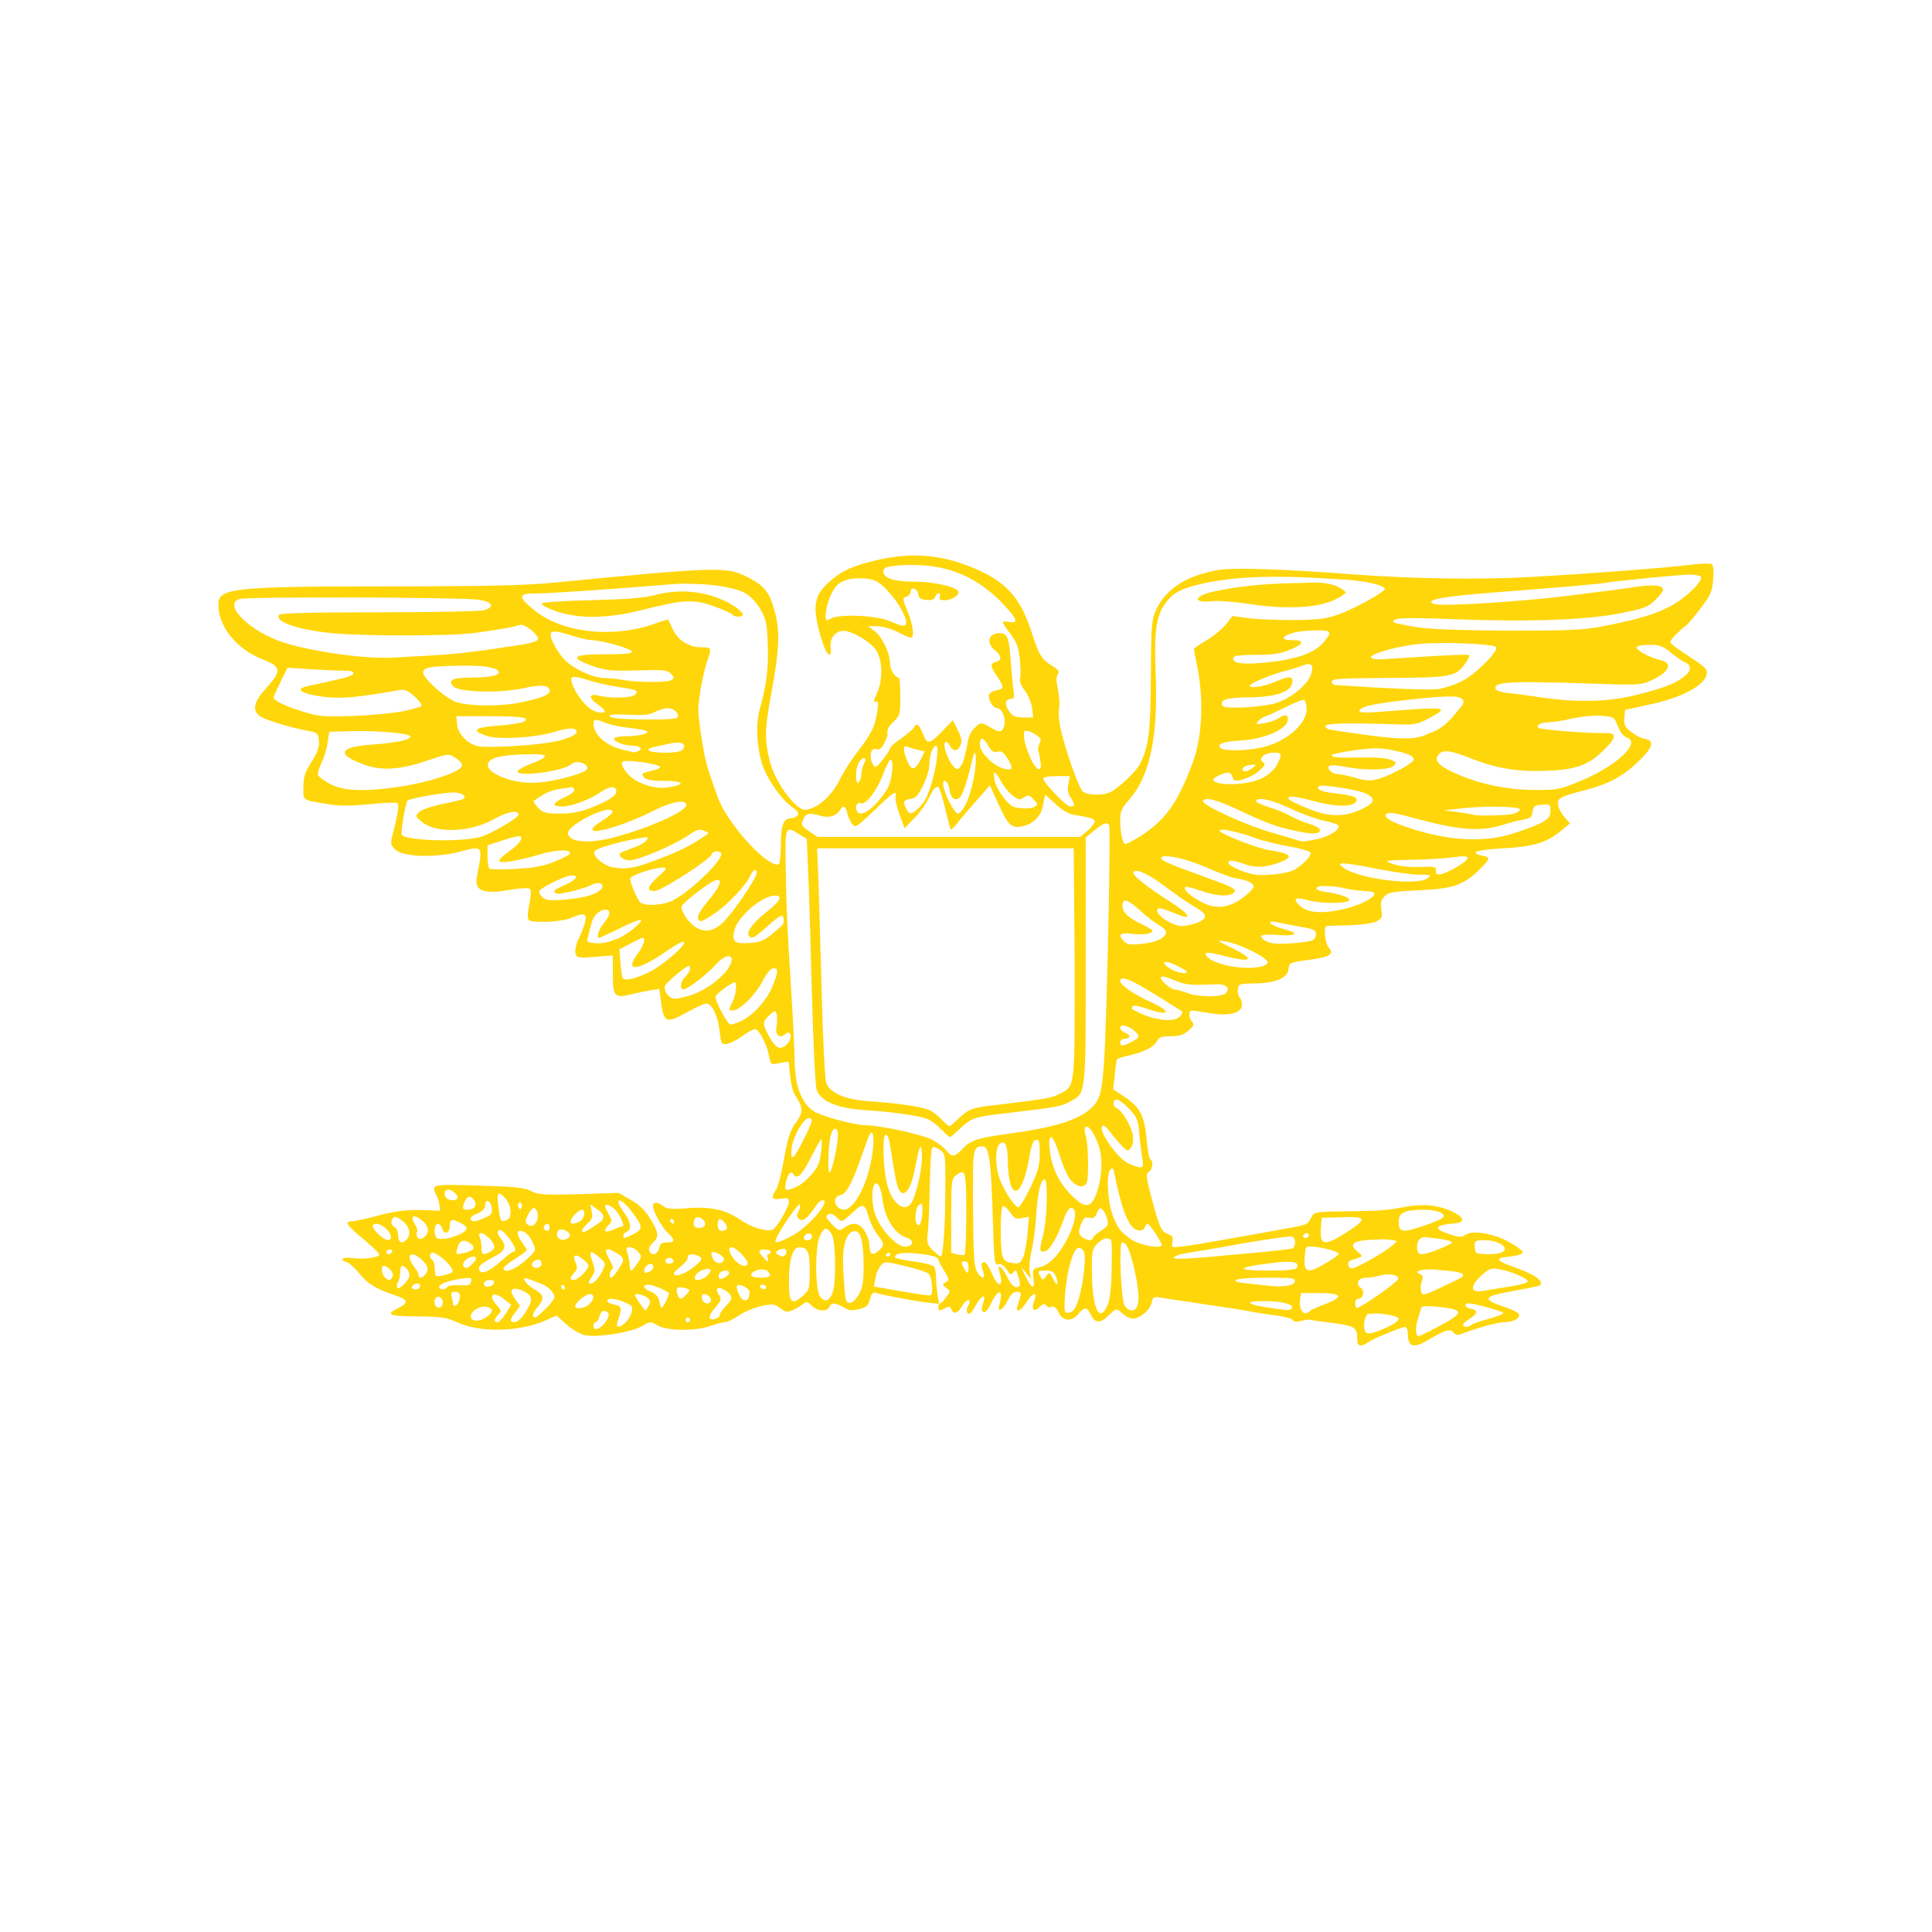 <?xml version="1.0" encoding="UTF-8"?>
<svg xmlns="http://www.w3.org/2000/svg" xmlns:xlink="http://www.w3.org/1999/xlink" width="30pt" height="30pt" viewBox="0 0 30 30" version="1.2">
<defs>
<clipPath id="clip1">
  <path d="M 3.387 8.617 L 26.613 8.617 L 26.613 20.957 L 3.387 20.957 Z M 3.387 8.617 "/>
</clipPath>
</defs>
<g id="surface1">
<g clip-path="url(#clip1)" clip-rule="nonzero">
<path style=" stroke:none;fill-rule:nonzero;fill:rgb(100%,83.919%,3.529%);fill-opacity:1;" d="M 14.18 8.625 C 14.43 8.625 14.672 8.664 14.898 8.738 C 15.57 8.969 15.824 9.215 16.02 9.82 C 16.129 10.164 16.172 10.238 16.34 10.34 C 16.438 10.402 16.457 10.434 16.426 10.469 C 16.398 10.508 16.398 10.57 16.43 10.719 C 16.449 10.824 16.457 10.957 16.445 11.008 C 16.434 11.062 16.441 11.191 16.465 11.297 C 16.535 11.629 16.754 12.246 16.816 12.293 C 16.887 12.348 17.102 12.355 17.223 12.309 C 17.34 12.266 17.637 11.988 17.699 11.867 C 17.84 11.59 17.867 11.359 17.871 10.484 C 17.875 9.688 17.883 9.621 17.953 9.469 C 18.109 9.133 18.438 8.93 18.938 8.848 C 19.176 8.812 19.922 8.836 21.055 8.922 C 21.961 8.988 22.984 9.004 23.738 8.961 C 24.723 8.906 25.836 8.82 26.227 8.773 C 26.398 8.75 26.555 8.746 26.578 8.758 C 26.605 8.777 26.613 8.859 26.602 9 C 26.586 9.191 26.559 9.246 26.41 9.441 C 26.316 9.566 26.215 9.688 26.184 9.711 C 26.074 9.793 25.934 9.938 25.934 9.969 C 25.934 9.984 26.023 10.059 26.137 10.133 C 26.469 10.348 26.504 10.379 26.504 10.445 C 26.504 10.625 26.133 10.832 25.609 10.941 L 25.234 11.023 L 25.223 11.148 C 25.215 11.258 25.23 11.289 25.332 11.367 C 25.398 11.418 25.492 11.469 25.539 11.473 C 25.695 11.496 25.668 11.609 25.453 11.812 C 25.207 12.055 24.969 12.18 24.598 12.273 C 24.207 12.375 24.168 12.398 24.199 12.52 C 24.211 12.57 24.258 12.652 24.301 12.699 L 24.379 12.785 L 24.27 12.875 C 24.016 13.09 23.84 13.145 23.289 13.176 C 23.082 13.188 22.914 13.215 22.914 13.234 C 22.914 13.254 22.945 13.273 22.984 13.281 C 23.152 13.309 23.152 13.324 22.984 13.492 C 22.727 13.746 22.566 13.801 22.027 13.824 C 21.621 13.844 21.559 13.855 21.496 13.922 C 21.441 13.98 21.434 14.027 21.449 14.129 C 21.469 14.242 21.461 14.262 21.371 14.309 C 21.312 14.336 21.133 14.363 20.949 14.367 C 20.77 14.371 20.613 14.379 20.602 14.379 C 20.547 14.383 20.574 14.648 20.633 14.715 C 20.723 14.82 20.648 14.863 20.312 14.906 C 20.027 14.945 20.02 14.949 20.008 15.047 C 19.992 15.188 19.809 15.266 19.484 15.27 C 19.25 15.273 19.23 15.277 19.223 15.359 C 19.215 15.406 19.227 15.461 19.246 15.484 C 19.27 15.504 19.285 15.559 19.285 15.605 C 19.285 15.73 19.074 15.785 18.777 15.73 C 18.652 15.711 18.531 15.691 18.508 15.691 C 18.453 15.691 18.453 15.809 18.512 15.867 C 18.547 15.906 18.535 15.934 18.453 16.004 C 18.379 16.07 18.312 16.09 18.18 16.09 C 18.039 16.09 17.996 16.105 17.965 16.164 C 17.918 16.258 17.766 16.336 17.539 16.387 C 17.441 16.406 17.352 16.438 17.344 16.449 C 17.336 16.461 17.32 16.574 17.309 16.695 L 17.285 16.914 L 17.461 17.031 C 17.699 17.191 17.773 17.328 17.805 17.688 C 17.816 17.852 17.844 17.992 17.863 18.004 C 17.914 18.035 17.898 18.16 17.84 18.195 C 17.789 18.223 17.793 18.273 17.891 18.637 C 18.004 19.066 18.035 19.133 18.152 19.168 C 18.203 19.188 18.219 19.215 18.207 19.285 C 18.188 19.371 18.191 19.375 18.352 19.355 C 18.445 19.348 18.77 19.293 19.074 19.238 C 19.379 19.184 19.781 19.113 19.965 19.078 C 20.273 19.027 20.309 19.012 20.352 18.922 C 20.398 18.824 20.402 18.82 20.742 18.812 C 20.934 18.809 21.195 18.805 21.324 18.801 C 21.453 18.797 21.641 18.777 21.746 18.754 C 22.059 18.688 22.297 18.703 22.523 18.801 C 22.738 18.898 22.766 18.977 22.59 18.996 C 22.273 19.023 22.246 19.078 22.504 19.164 C 22.656 19.215 22.695 19.215 22.754 19.176 C 22.863 19.094 23.207 19.156 23.445 19.293 C 23.555 19.355 23.645 19.422 23.645 19.441 C 23.645 19.477 23.551 19.504 23.379 19.52 C 23.211 19.535 23.25 19.586 23.504 19.672 C 23.836 19.789 23.996 19.906 23.902 19.965 C 23.887 19.973 23.711 20.008 23.516 20.043 C 23.02 20.129 22.996 20.172 23.379 20.301 C 23.477 20.332 23.566 20.379 23.582 20.398 C 23.621 20.461 23.504 20.531 23.363 20.531 C 23.254 20.531 22.926 20.621 22.691 20.715 C 22.637 20.734 22.602 20.73 22.57 20.691 C 22.52 20.629 22.445 20.648 22.207 20.789 C 21.945 20.949 21.859 20.926 21.859 20.691 C 21.859 20.645 21.84 20.605 21.82 20.605 C 21.762 20.605 21.316 20.789 21.234 20.848 C 21.117 20.926 21.074 20.906 21.074 20.77 C 21.074 20.609 21.027 20.586 20.664 20.539 C 20.504 20.52 20.359 20.5 20.34 20.492 C 20.32 20.488 20.258 20.496 20.203 20.512 C 20.133 20.531 20.094 20.527 20.074 20.496 C 20.059 20.473 19.93 20.438 19.781 20.422 C 19.637 20.402 19.484 20.379 19.445 20.371 C 19.375 20.352 19.039 20.301 18.375 20.203 C 18.238 20.184 18.074 20.16 18.016 20.148 C 17.914 20.133 17.898 20.141 17.883 20.23 C 17.867 20.289 17.812 20.367 17.738 20.418 C 17.605 20.504 17.539 20.496 17.391 20.363 C 17.34 20.316 17.316 20.324 17.219 20.422 C 17.09 20.555 17 20.551 16.938 20.414 C 16.879 20.289 16.836 20.289 16.742 20.406 C 16.645 20.531 16.5 20.516 16.434 20.375 C 16.402 20.305 16.367 20.277 16.328 20.293 C 16.297 20.305 16.262 20.297 16.246 20.27 C 16.227 20.238 16.199 20.242 16.145 20.293 C 16.047 20.383 16.012 20.34 16.059 20.203 C 16.117 20.047 16.039 20.062 15.938 20.223 C 15.848 20.363 15.762 20.395 15.801 20.277 L 15.844 20.129 C 15.859 20.074 15.848 20.059 15.789 20.059 C 15.738 20.059 15.695 20.098 15.652 20.184 C 15.586 20.332 15.477 20.398 15.516 20.27 C 15.586 20.023 15.508 19.996 15.398 20.223 C 15.355 20.32 15.301 20.383 15.277 20.375 C 15.25 20.367 15.238 20.336 15.246 20.309 C 15.254 20.281 15.266 20.23 15.277 20.195 C 15.309 20.078 15.227 20.129 15.145 20.281 C 15.09 20.375 15.051 20.418 15.027 20.395 C 15.004 20.371 15.008 20.332 15.031 20.281 C 15.098 20.16 15.012 20.156 14.941 20.277 C 14.871 20.398 14.805 20.418 14.773 20.328 C 14.754 20.285 14.734 20.281 14.68 20.312 C 14.641 20.332 14.602 20.348 14.59 20.348 C 14.562 20.348 14.566 20.238 14.598 20.238 C 14.613 20.238 14.656 20.195 14.691 20.145 C 14.762 20.051 14.762 20.047 14.691 19.996 C 14.629 19.949 14.629 19.941 14.688 19.91 C 14.742 19.875 14.742 19.863 14.66 19.73 C 14.609 19.652 14.57 19.57 14.57 19.551 C 14.57 19.484 14.016 19.422 13.93 19.477 C 13.848 19.527 13.891 19.543 14.199 19.59 C 14.355 19.609 14.492 19.648 14.508 19.672 C 14.523 19.695 14.535 19.77 14.535 19.84 C 14.535 19.91 14.547 20.031 14.559 20.105 L 14.582 20.246 L 14.371 20.223 C 14.164 20.195 13.719 20.113 13.598 20.074 C 13.555 20.059 13.531 20.086 13.508 20.176 C 13.48 20.273 13.453 20.301 13.34 20.328 C 13.234 20.355 13.184 20.352 13.102 20.301 C 12.969 20.227 12.906 20.223 12.879 20.293 C 12.848 20.375 12.688 20.363 12.602 20.273 C 12.539 20.207 12.52 20.207 12.469 20.25 C 12.438 20.277 12.363 20.32 12.309 20.344 C 12.223 20.379 12.195 20.375 12.113 20.312 C 12.023 20.246 11.996 20.242 11.816 20.281 C 11.711 20.305 11.555 20.371 11.473 20.426 C 11.391 20.484 11.293 20.531 11.254 20.531 C 11.219 20.531 11.117 20.559 11.031 20.59 C 10.797 20.672 10.359 20.668 10.215 20.582 C 10.102 20.516 10.102 20.516 9.965 20.594 C 9.809 20.688 9.281 20.77 9.09 20.734 C 9.02 20.723 8.891 20.648 8.801 20.57 L 8.641 20.426 L 8.48 20.5 C 8.066 20.684 7.449 20.699 7.086 20.527 C 6.934 20.457 6.848 20.445 6.48 20.441 C 6.035 20.438 5.977 20.414 6.184 20.312 C 6.352 20.23 6.34 20.18 6.133 20.113 C 5.832 20.012 5.703 19.93 5.578 19.773 C 5.512 19.691 5.43 19.617 5.391 19.602 C 5.258 19.559 5.316 19.512 5.477 19.535 C 5.648 19.559 5.891 19.527 5.891 19.48 C 5.891 19.461 5.777 19.355 5.641 19.238 C 5.379 19.023 5.344 18.965 5.457 18.965 C 5.492 18.965 5.684 18.926 5.875 18.875 C 6.145 18.805 6.301 18.785 6.531 18.789 L 6.836 18.801 L 6.824 18.711 C 6.816 18.66 6.797 18.594 6.777 18.559 C 6.688 18.387 6.703 18.387 7.434 18.41 C 7.992 18.426 8.145 18.441 8.25 18.496 C 8.359 18.551 8.449 18.559 8.988 18.543 L 9.605 18.523 L 9.789 18.629 C 9.918 18.699 10.008 18.785 10.094 18.918 C 10.23 19.141 10.238 19.207 10.137 19.297 C 10.094 19.336 10.07 19.387 10.082 19.422 C 10.113 19.508 10.211 19.484 10.234 19.383 C 10.25 19.312 10.277 19.293 10.359 19.293 C 10.484 19.293 10.488 19.258 10.375 19.148 C 10.273 19.055 10.141 18.812 10.141 18.727 C 10.141 18.66 10.211 18.66 10.301 18.73 C 10.355 18.773 10.434 18.781 10.66 18.762 C 11.027 18.73 11.27 18.785 11.496 18.941 C 11.664 19.062 11.93 19.137 12.004 19.09 C 12.07 19.051 12.25 18.738 12.25 18.664 C 12.25 18.602 12.23 18.598 12.125 18.613 C 11.984 18.637 11.965 18.598 12.051 18.473 C 12.078 18.43 12.129 18.25 12.16 18.07 C 12.238 17.641 12.273 17.531 12.383 17.398 C 12.539 17.18 12.355 17.082 12.309 16.918 C 12.262 16.754 12.25 16.488 12.25 16.488 C 12.215 16.484 12.156 16.496 12.062 16.516 C 11.977 16.535 11.965 16.523 11.941 16.395 C 11.91 16.215 11.785 15.98 11.723 15.98 C 11.695 15.98 11.605 16.031 11.523 16.09 C 11.441 16.152 11.332 16.203 11.285 16.211 C 11.199 16.219 11.195 16.207 11.172 15.992 C 11.145 15.762 11.055 15.586 10.965 15.582 C 10.938 15.582 10.812 15.641 10.688 15.707 C 10.34 15.902 10.309 15.891 10.262 15.543 L 10.238 15.355 L 10.109 15.375 C 10.039 15.387 9.895 15.418 9.793 15.441 C 9.543 15.504 9.516 15.473 9.516 15.117 L 9.516 14.836 L 9.355 14.848 C 8.973 14.883 8.945 14.879 8.934 14.789 C 8.926 14.742 8.953 14.645 8.988 14.57 C 9.027 14.496 9.07 14.379 9.086 14.316 C 9.113 14.18 9.07 14.168 8.867 14.254 C 8.723 14.316 8.262 14.34 8.211 14.285 C 8.188 14.262 8.191 14.176 8.219 14.043 C 8.246 13.91 8.25 13.824 8.227 13.801 C 8.207 13.785 8.082 13.789 7.926 13.816 C 7.508 13.891 7.359 13.836 7.406 13.609 C 7.5 13.129 7.504 13.129 7.152 13.223 C 6.766 13.324 6.25 13.309 6.137 13.191 C 6.062 13.117 6.059 13.102 6.102 12.938 C 6.18 12.633 6.203 12.488 6.168 12.469 C 6.152 12.457 5.957 12.465 5.73 12.488 C 5.438 12.516 5.262 12.516 5.098 12.488 C 4.68 12.418 4.711 12.438 4.711 12.223 C 4.711 12.066 4.734 11.996 4.836 11.832 C 4.93 11.684 4.961 11.602 4.953 11.504 C 4.941 11.387 4.934 11.375 4.781 11.348 C 4.488 11.293 4.086 11.168 4.023 11.113 C 3.914 11.016 3.945 10.891 4.141 10.676 C 4.379 10.414 4.367 10.352 4.078 10.238 C 3.676 10.082 3.387 9.727 3.391 9.387 C 3.391 9.133 3.609 9.105 6.031 9.105 C 7.551 9.105 8.188 9.09 8.605 9.047 C 11.043 8.809 11.266 8.801 11.551 8.934 C 11.863 9.082 11.945 9.18 12.031 9.496 C 12.117 9.816 12.102 10.09 11.965 10.832 C 11.879 11.309 11.867 11.492 11.957 11.832 C 12.047 12.176 12.367 12.578 12.496 12.574 C 12.625 12.574 12.875 12.441 13.051 12.086 C 13.102 11.98 13.223 11.793 13.32 11.668 C 13.535 11.387 13.59 11.277 13.621 11.055 C 13.645 10.906 13.641 10.879 13.598 10.898 C 13.559 10.91 13.562 10.883 13.617 10.766 C 13.707 10.574 13.707 10.27 13.613 10.109 C 13.539 9.98 13.242 9.797 13.102 9.797 C 12.973 9.793 12.883 9.906 12.898 10.051 C 12.918 10.238 12.844 10.191 12.773 9.977 C 12.609 9.461 12.625 9.266 12.855 9.055 C 13.047 8.875 13.219 8.793 13.578 8.707 C 13.785 8.656 13.984 8.629 14.18 8.625 Z M 14.172 8.773 C 13.852 8.773 13.715 8.801 13.715 8.867 C 13.715 8.977 13.867 9.031 14.18 9.031 C 14.48 9.031 14.832 9.105 14.879 9.18 C 14.91 9.234 14.785 9.32 14.672 9.32 C 14.598 9.32 14.578 9.309 14.594 9.266 C 14.605 9.238 14.598 9.211 14.578 9.211 C 14.559 9.211 14.531 9.238 14.52 9.27 C 14.508 9.309 14.465 9.324 14.383 9.316 C 14.293 9.305 14.266 9.285 14.258 9.223 C 14.242 9.133 14.141 9.105 14.141 9.191 C 14.141 9.219 14.113 9.254 14.074 9.266 C 14.012 9.285 14.012 9.297 14.094 9.496 C 14.18 9.707 14.203 9.902 14.145 9.902 C 14.125 9.902 14.031 9.863 13.934 9.812 C 13.836 9.762 13.695 9.723 13.617 9.723 L 13.48 9.723 L 13.582 9.801 C 13.699 9.887 13.82 10.148 13.82 10.305 C 13.82 10.398 13.898 10.523 13.957 10.523 C 13.969 10.523 13.98 10.652 13.98 10.816 C 13.98 11.086 13.973 11.113 13.883 11.199 C 13.793 11.281 13.77 11.332 13.781 11.406 C 13.781 11.422 13.762 11.484 13.73 11.543 C 13.688 11.625 13.656 11.648 13.609 11.633 C 13.562 11.617 13.539 11.637 13.523 11.691 C 13.504 11.773 13.551 11.906 13.598 11.906 C 13.633 11.906 13.82 11.664 13.82 11.617 C 13.82 11.598 13.898 11.531 13.992 11.469 C 14.082 11.402 14.172 11.328 14.188 11.301 C 14.234 11.219 14.27 11.242 14.332 11.398 C 14.398 11.57 14.434 11.562 14.656 11.328 L 14.797 11.184 L 14.871 11.336 C 14.93 11.449 14.941 11.508 14.914 11.57 C 14.875 11.672 14.801 11.676 14.75 11.578 C 14.691 11.469 14.641 11.523 14.68 11.656 C 14.723 11.805 14.812 11.941 14.867 11.941 C 14.895 11.941 14.934 11.887 14.957 11.824 C 14.977 11.758 15.008 11.641 15.02 11.559 C 15.043 11.41 15.082 11.34 15.184 11.258 C 15.234 11.219 15.262 11.223 15.363 11.285 C 15.52 11.383 15.566 11.379 15.594 11.266 C 15.621 11.152 15.559 10.996 15.484 10.996 C 15.426 10.996 15.355 10.891 15.355 10.801 C 15.355 10.77 15.402 10.734 15.465 10.723 C 15.594 10.695 15.598 10.672 15.48 10.5 C 15.375 10.34 15.371 10.305 15.465 10.277 C 15.562 10.254 15.555 10.18 15.445 10.094 C 15.309 9.98 15.348 9.832 15.52 9.832 C 15.641 9.832 15.668 9.895 15.691 10.23 C 15.703 10.402 15.723 10.609 15.734 10.695 C 15.754 10.82 15.75 10.852 15.703 10.852 C 15.621 10.852 15.598 10.91 15.645 11.004 C 15.707 11.117 15.746 11.141 15.906 11.141 L 16.043 11.141 L 16.027 10.996 C 16.016 10.914 15.965 10.789 15.91 10.719 C 15.852 10.641 15.824 10.57 15.84 10.531 C 15.852 10.496 15.848 10.367 15.836 10.238 C 15.816 10.055 15.789 9.973 15.691 9.844 C 15.547 9.652 15.543 9.637 15.66 9.656 C 15.797 9.684 15.801 9.633 15.668 9.48 C 15.258 9 14.773 8.77 14.172 8.773 Z M 26.242 8.922 C 26.09 8.922 25.145 9.016 24.949 9.047 C 24.824 9.07 24.258 9.117 23.258 9.195 C 22.387 9.262 22.098 9.316 22.27 9.379 C 22.367 9.422 23.648 9.34 24.324 9.254 C 24.492 9.234 24.773 9.195 24.949 9.176 C 25.125 9.152 25.359 9.121 25.465 9.105 C 25.684 9.074 25.824 9.094 25.824 9.156 C 25.824 9.18 25.77 9.254 25.703 9.316 C 25.594 9.426 25.535 9.449 25.16 9.523 C 24.637 9.629 23.695 9.66 22.508 9.613 C 21.773 9.582 21.578 9.598 21.648 9.668 C 21.66 9.676 21.812 9.707 21.988 9.738 C 22.203 9.77 22.664 9.789 23.414 9.793 C 24.383 9.793 24.574 9.785 24.898 9.723 C 25.551 9.598 25.863 9.488 26.113 9.301 C 26.309 9.152 26.441 9.004 26.41 8.953 C 26.398 8.938 26.324 8.922 26.242 8.922 Z M 19.883 8.957 C 19.516 8.953 19.113 8.973 18.742 9.047 C 18.371 9.125 18.238 9.188 18.117 9.34 C 17.953 9.543 17.918 9.781 17.945 10.465 C 17.984 11.453 17.855 12.059 17.523 12.43 C 17.418 12.547 17.395 12.602 17.395 12.727 C 17.395 12.934 17.43 13.105 17.477 13.105 C 17.496 13.105 17.594 13.055 17.695 12.992 C 18.09 12.742 18.277 12.484 18.512 11.867 C 18.676 11.438 18.699 10.824 18.574 10.27 C 18.555 10.18 18.539 10.094 18.539 10.078 C 18.539 10.066 18.625 10.008 18.73 9.945 C 18.836 9.887 18.969 9.773 19.031 9.703 L 19.137 9.566 L 19.383 9.598 C 19.516 9.617 19.836 9.629 20.09 9.629 C 20.48 9.625 20.594 9.609 20.789 9.539 C 21.039 9.449 21.504 9.191 21.504 9.145 C 21.504 9.105 21.285 9.02 20.816 8.996 C 20.582 8.984 20.25 8.957 19.883 8.957 Z M 13.371 8.98 C 13.199 8.973 13.059 9.016 12.984 9.102 C 12.906 9.188 12.824 9.414 12.82 9.551 C 12.82 9.645 12.828 9.648 12.902 9.605 C 13.035 9.531 13.594 9.555 13.805 9.641 C 14.02 9.734 14.07 9.738 14.07 9.664 C 14.07 9.562 13.926 9.316 13.77 9.16 C 13.645 9.031 13.59 9 13.449 8.984 C 13.422 8.984 13.398 8.98 13.371 8.98 Z M 20.41 9.047 C 20.574 9.047 20.754 9.062 20.902 9.199 C 20.551 9.523 19.719 9.43 19.344 9.371 C 19.133 9.34 18.906 9.324 18.797 9.336 C 18.52 9.367 18.531 9.25 18.871 9.18 C 19.367 9.078 19.781 9.059 20.258 9.051 C 20.305 9.047 20.355 9.047 20.41 9.047 Z M 10.656 9.062 C 10.574 9.066 10.488 9.066 10.41 9.074 C 9.559 9.145 8.527 9.215 8.328 9.215 C 8.039 9.211 8.035 9.266 8.309 9.484 C 8.738 9.828 9.512 9.914 10.16 9.688 C 10.273 9.645 10.371 9.617 10.375 9.621 C 10.379 9.625 10.41 9.691 10.445 9.766 C 10.523 9.941 10.695 10.051 10.887 10.051 C 11.051 10.051 11.055 10.062 10.984 10.258 C 10.934 10.395 10.871 10.703 10.844 10.961 C 10.836 11.027 10.859 11.258 10.895 11.469 C 10.949 11.812 10.984 11.941 11.145 12.379 C 11.293 12.789 11.914 13.473 12.09 13.422 C 12.109 13.414 12.125 13.281 12.125 13.117 C 12.125 12.816 12.164 12.707 12.281 12.707 C 12.316 12.707 12.359 12.688 12.383 12.664 C 12.414 12.633 12.391 12.598 12.285 12.52 C 12.117 12.398 11.887 12.055 11.828 11.844 C 11.75 11.57 11.734 11.242 11.793 11.031 C 11.906 10.621 11.934 10.379 11.922 10.008 C 11.91 9.672 11.895 9.609 11.805 9.457 C 11.738 9.344 11.652 9.254 11.559 9.203 C 11.41 9.125 11.078 9.07 10.742 9.066 C 10.715 9.066 10.684 9.062 10.656 9.062 Z M 10.605 9.184 C 10.91 9.188 11.211 9.277 11.438 9.438 C 11.492 9.477 11.535 9.523 11.535 9.543 C 11.535 9.586 11.402 9.586 11.375 9.547 C 11.367 9.527 11.234 9.469 11.086 9.414 C 10.766 9.301 10.609 9.309 9.965 9.473 C 9.438 9.605 8.988 9.613 8.641 9.492 C 8.512 9.449 8.41 9.395 8.41 9.375 C 8.41 9.352 8.703 9.332 9.176 9.32 C 9.754 9.305 10.008 9.285 10.195 9.234 C 10.328 9.199 10.465 9.184 10.605 9.184 Z M 5.516 9.277 C 4.633 9.277 3.773 9.281 3.719 9.301 C 3.449 9.391 3.895 9.82 4.426 9.984 C 4.898 10.129 5.711 10.238 6.121 10.211 C 6.242 10.203 6.512 10.188 6.73 10.176 C 7.086 10.156 7.324 10.129 8.098 10.012 C 8.266 9.984 8.355 9.953 8.355 9.922 C 8.355 9.844 8.137 9.68 8.074 9.703 C 8 9.734 7.746 9.777 7.371 9.828 C 7.004 9.879 5.664 9.879 5.156 9.832 C 4.617 9.777 4.266 9.656 4.332 9.547 C 4.348 9.52 4.859 9.508 5.883 9.508 C 6.723 9.508 7.457 9.492 7.516 9.477 C 7.691 9.422 7.648 9.344 7.426 9.312 C 7.297 9.293 6.395 9.281 5.516 9.277 Z M 20.523 9.789 C 20.5 9.785 20.473 9.785 20.441 9.789 C 20.41 9.789 20.367 9.789 20.324 9.793 C 20 9.805 19.773 9.941 20.074 9.941 C 20.27 9.941 20.246 10.004 20.02 10.094 C 19.887 10.148 19.758 10.168 19.512 10.168 C 19.328 10.168 19.172 10.18 19.16 10.199 C 19.094 10.309 19.328 10.332 19.816 10.27 C 20.18 10.219 20.418 10.125 20.543 9.984 C 20.668 9.84 20.684 9.793 20.523 9.789 Z M 8.609 9.805 C 8.531 9.809 8.535 9.871 8.598 10 C 8.637 10.078 8.707 10.184 8.758 10.234 C 8.883 10.375 9.195 10.523 9.367 10.527 C 9.449 10.527 9.59 10.543 9.676 10.559 C 9.906 10.598 10.363 10.602 10.426 10.559 C 10.473 10.531 10.473 10.516 10.418 10.461 C 10.363 10.402 10.297 10.398 9.891 10.41 C 9.477 10.422 9.398 10.41 9.195 10.34 C 8.832 10.207 8.883 10.16 9.395 10.16 C 9.699 10.16 9.82 10.148 9.812 10.117 C 9.797 10.07 9.355 9.945 9.199 9.941 C 9.141 9.941 8.984 9.906 8.848 9.859 C 8.734 9.824 8.656 9.805 8.609 9.805 Z M 22.469 9.984 C 22.258 9.984 22.051 9.992 21.93 10.012 C 21.609 10.059 21.289 10.156 21.289 10.203 C 21.289 10.23 21.355 10.242 21.449 10.238 L 22.141 10.195 C 22.5 10.172 22.805 10.16 22.812 10.172 C 22.824 10.184 22.797 10.242 22.75 10.305 C 22.609 10.508 22.52 10.523 21.555 10.527 C 20.836 10.531 20.68 10.539 20.68 10.582 C 20.68 10.609 20.699 10.633 20.727 10.637 C 21.582 10.695 22.199 10.719 22.34 10.699 C 22.438 10.684 22.598 10.629 22.699 10.578 C 22.91 10.473 23.281 10.102 23.23 10.047 C 23.191 10.012 22.82 9.988 22.469 9.984 Z M 25.617 10.012 C 25.516 10.012 25.426 10.027 25.414 10.047 C 25.391 10.09 25.613 10.211 25.781 10.25 C 25.992 10.293 25.918 10.445 25.621 10.574 C 25.48 10.637 25.402 10.641 24.656 10.613 C 23.48 10.574 23.219 10.586 23.219 10.684 C 23.219 10.719 23.285 10.746 23.422 10.762 C 23.535 10.773 23.773 10.805 23.949 10.832 C 24.523 10.914 25.004 10.898 25.449 10.781 C 25.863 10.676 26.039 10.605 26.176 10.484 C 26.27 10.406 26.258 10.316 26.156 10.281 C 26.121 10.266 26.027 10.203 25.945 10.133 C 25.82 10.031 25.766 10.012 25.617 10.012 Z M 20.316 10.312 C 20.293 10.312 20.266 10.32 20.227 10.336 C 20.172 10.355 20.062 10.391 19.984 10.41 C 19.797 10.453 19.465 10.586 19.418 10.633 C 19.348 10.703 19.625 10.668 19.824 10.578 C 20.027 10.488 20.098 10.5 20.059 10.625 C 20.02 10.754 19.773 10.828 19.387 10.828 C 19.039 10.832 18.93 10.867 18.984 10.961 C 19.016 11.012 19.543 10.988 19.797 10.922 C 20.008 10.867 20.281 10.656 20.348 10.496 C 20.395 10.375 20.387 10.312 20.316 10.312 Z M 7.289 10.336 C 7.25 10.336 7.203 10.336 7.16 10.336 C 6.684 10.344 6.57 10.363 6.57 10.441 C 6.57 10.531 6.91 10.84 7.078 10.898 C 7.273 10.969 7.781 10.973 8.094 10.906 C 8.418 10.836 8.535 10.789 8.535 10.727 C 8.535 10.637 8.402 10.625 8.117 10.688 C 7.773 10.766 7.133 10.75 7.043 10.66 C 6.949 10.566 7.023 10.523 7.281 10.523 C 7.562 10.523 7.746 10.492 7.746 10.445 C 7.746 10.379 7.582 10.34 7.289 10.336 Z M 4.465 10.367 L 4.355 10.59 C 4.297 10.711 4.246 10.82 4.246 10.832 C 4.246 10.875 4.438 10.969 4.695 11.047 C 4.953 11.129 5.023 11.133 5.48 11.117 C 5.754 11.109 6.098 11.074 6.246 11.047 C 6.395 11.016 6.527 10.98 6.543 10.965 C 6.559 10.945 6.512 10.883 6.438 10.816 C 6.324 10.715 6.289 10.699 6.18 10.719 C 5.512 10.836 5.305 10.852 5.027 10.82 C 4.766 10.785 4.633 10.738 4.68 10.688 C 4.691 10.676 4.777 10.652 4.875 10.633 C 5.387 10.523 5.477 10.496 5.488 10.457 C 5.496 10.426 5.445 10.414 5.328 10.414 C 5.234 10.414 5.004 10.402 4.812 10.391 Z M 8.91 10.512 C 8.898 10.512 8.887 10.512 8.883 10.516 C 8.82 10.582 9.031 10.93 9.191 11.023 C 9.277 11.07 9.391 11.082 9.391 11.043 C 9.391 11.027 9.344 10.98 9.285 10.941 C 9.137 10.84 9.141 10.762 9.293 10.801 C 9.469 10.848 9.809 10.84 9.859 10.789 C 9.922 10.723 9.898 10.711 9.605 10.668 C 9.457 10.645 9.242 10.598 9.125 10.559 C 9.035 10.527 8.953 10.512 8.91 10.512 Z M 22.551 10.816 C 22.402 10.812 22.164 10.832 21.824 10.871 C 21.297 10.93 21.109 10.977 21.109 11.043 C 21.109 11.066 21.211 11.07 21.406 11.055 C 22.496 10.969 22.527 10.973 22.176 11.16 C 22.004 11.25 21.961 11.258 21.648 11.246 C 20.895 11.223 20.598 11.23 20.582 11.273 C 20.574 11.301 20.617 11.328 20.688 11.336 C 21.73 11.496 21.965 11.504 22.191 11.387 C 22.441 11.312 22.57 11.109 22.684 10.98 C 22.758 10.902 22.742 10.816 22.551 10.816 Z M 20.25 10.867 C 20.25 10.867 20.246 10.867 20.242 10.867 C 20.207 10.871 20.094 10.914 19.977 10.973 C 19.844 11.039 19.699 11.109 19.656 11.121 C 19.613 11.133 19.559 11.168 19.535 11.199 C 19.496 11.25 19.504 11.254 19.629 11.23 C 19.707 11.219 19.805 11.184 19.848 11.156 C 19.961 11.082 20.008 11.094 19.996 11.188 C 19.977 11.324 19.637 11.473 19.293 11.496 C 18.992 11.516 18.906 11.547 18.945 11.609 C 18.977 11.664 19.336 11.664 19.582 11.609 C 19.953 11.531 20.289 11.25 20.289 11.016 C 20.289 10.945 20.273 10.883 20.254 10.871 C 20.254 10.871 20.254 10.867 20.25 10.867 Z M 10.367 10.996 C 10.32 10.996 10.23 11.023 10.168 11.055 C 10.086 11.102 9.988 11.109 9.762 11.098 C 9.598 11.09 9.465 11.094 9.465 11.109 C 9.465 11.152 9.598 11.168 10.059 11.172 C 10.328 11.176 10.504 11.164 10.52 11.141 C 10.555 11.082 10.465 10.996 10.367 10.996 Z M 24.84 11.113 C 24.719 11.109 24.562 11.125 24.414 11.156 C 24.285 11.188 24.125 11.215 24.062 11.215 C 23.926 11.215 23.832 11.266 23.895 11.305 C 23.941 11.332 24.676 11.391 24.91 11.383 C 25.109 11.375 25.109 11.445 24.914 11.637 C 24.664 11.883 24.488 11.949 24.016 11.969 C 23.578 11.988 23.238 11.934 22.844 11.777 C 22.527 11.652 22.414 11.637 22.348 11.707 C 22.27 11.785 22.309 11.859 22.477 11.949 C 22.875 12.152 23.332 12.262 23.82 12.266 C 24.168 12.27 24.215 12.262 24.516 12.137 C 25.086 11.91 25.496 11.531 25.262 11.453 C 25.223 11.441 25.172 11.387 25.148 11.332 C 25.125 11.277 25.09 11.207 25.078 11.176 C 25.059 11.137 24.965 11.117 24.84 11.113 Z M 7.621 11.121 L 7.086 11.121 L 7.098 11.25 C 7.109 11.402 7.273 11.566 7.441 11.59 C 7.586 11.613 8.164 11.582 8.473 11.539 C 8.762 11.5 8.977 11.414 8.953 11.352 C 8.934 11.293 8.816 11.301 8.57 11.375 C 8.285 11.457 7.727 11.488 7.555 11.426 C 7.324 11.348 7.359 11.301 7.668 11.273 C 8.035 11.246 8.184 11.215 8.164 11.164 C 8.156 11.137 7.98 11.121 7.621 11.121 Z M 9.25 11.18 C 9.223 11.184 9.215 11.199 9.215 11.234 C 9.215 11.414 9.43 11.598 9.715 11.652 C 9.781 11.668 9.84 11.68 9.844 11.684 C 9.848 11.688 9.875 11.676 9.906 11.664 C 9.992 11.633 9.938 11.578 9.82 11.578 C 9.691 11.578 9.535 11.52 9.535 11.469 C 9.535 11.449 9.605 11.434 9.691 11.434 C 9.895 11.434 10.074 11.395 10.051 11.359 C 10.043 11.344 9.926 11.32 9.793 11.305 C 9.66 11.293 9.492 11.258 9.418 11.23 C 9.332 11.195 9.281 11.18 9.25 11.18 Z M 15.941 11.348 C 15.93 11.344 15.922 11.344 15.918 11.348 C 15.871 11.379 15.91 11.562 16 11.77 C 16.09 11.973 16.188 12.008 16.156 11.824 C 16.148 11.758 16.133 11.684 16.121 11.656 C 16.113 11.633 16.125 11.578 16.145 11.539 C 16.176 11.48 16.164 11.457 16.066 11.398 C 16.02 11.367 15.969 11.348 15.941 11.348 Z M 5.551 11.352 C 5.5 11.352 5.449 11.352 5.402 11.355 L 5.113 11.363 L 5.086 11.535 C 5.074 11.629 5.031 11.77 4.992 11.844 C 4.953 11.922 4.93 12.008 4.938 12.035 C 4.949 12.062 5.035 12.125 5.129 12.176 C 5.34 12.285 5.668 12.297 6.215 12.215 C 6.711 12.137 7.176 11.977 7.176 11.883 C 7.176 11.855 7.129 11.801 7.07 11.766 C 6.965 11.699 6.957 11.703 6.648 11.805 C 6.219 11.953 5.934 11.973 5.66 11.875 C 5.215 11.715 5.258 11.598 5.777 11.562 C 6.191 11.531 6.414 11.48 6.363 11.426 C 6.32 11.387 5.906 11.348 5.551 11.352 Z M 15.25 11.473 C 15.227 11.469 15.215 11.5 15.215 11.566 C 15.215 11.684 15.422 11.891 15.582 11.934 C 15.727 11.973 15.742 11.938 15.645 11.777 C 15.582 11.68 15.551 11.656 15.488 11.672 C 15.43 11.688 15.395 11.664 15.348 11.582 C 15.309 11.512 15.273 11.477 15.25 11.473 Z M 10.52 11.531 C 10.488 11.531 10.449 11.535 10.41 11.543 C 10.332 11.562 10.223 11.586 10.168 11.598 C 9.984 11.633 10.07 11.688 10.316 11.688 C 10.48 11.688 10.574 11.672 10.602 11.637 C 10.652 11.574 10.613 11.531 10.52 11.531 Z M 14.539 11.578 C 14.484 11.578 14.43 11.734 14.43 11.883 C 14.43 11.949 14.387 12.09 14.332 12.199 C 14.254 12.359 14.215 12.398 14.133 12.406 C 14.027 12.422 14.016 12.453 14.074 12.562 C 14.125 12.664 14.172 12.652 14.312 12.496 C 14.477 12.32 14.605 11.605 14.539 11.578 Z M 14.07 11.59 C 14.02 11.582 14.023 11.664 14.09 11.82 C 14.152 11.973 14.211 11.965 14.297 11.793 L 14.359 11.668 L 14.258 11.645 C 14.207 11.633 14.133 11.613 14.098 11.598 C 14.09 11.594 14.078 11.59 14.07 11.59 Z M 21.375 11.621 C 21.289 11.621 21.188 11.629 21.043 11.648 C 20.844 11.676 20.68 11.711 20.68 11.727 C 20.68 11.762 20.758 11.77 21.199 11.762 C 21.359 11.758 21.535 11.773 21.59 11.797 C 21.684 11.832 21.688 11.844 21.641 11.891 C 21.574 11.957 21.215 11.969 20.902 11.91 C 20.781 11.887 20.664 11.875 20.645 11.891 C 20.59 11.926 20.676 12.016 20.766 12.02 C 20.809 12.02 20.914 12.043 21.004 12.066 C 21.215 12.129 21.289 12.133 21.434 12.086 C 21.625 12.023 21.93 11.855 21.949 11.805 C 21.969 11.746 21.883 11.703 21.621 11.648 C 21.535 11.629 21.461 11.621 21.375 11.621 Z M 19.812 11.688 C 19.805 11.688 19.793 11.688 19.777 11.688 C 19.633 11.688 19.527 11.781 19.613 11.836 C 19.652 11.867 19.641 11.891 19.543 11.977 C 19.426 12.078 19.176 12.16 19.152 12.102 C 19.113 11.984 19.086 11.973 18.949 12.031 C 18.867 12.066 18.824 12.102 18.844 12.121 C 18.934 12.211 19.375 12.188 19.594 12.086 C 19.738 12.012 19.832 11.91 19.875 11.77 C 19.895 11.703 19.891 11.691 19.812 11.688 Z M 15.137 11.691 C 15.129 11.691 15.117 11.719 15.102 11.777 C 15.027 12.105 14.953 12.332 14.91 12.375 C 14.84 12.453 14.758 12.398 14.746 12.266 C 14.734 12.148 14.645 12.066 14.645 12.176 C 14.645 12.289 14.816 12.633 14.875 12.633 C 14.91 12.633 14.965 12.559 15.02 12.438 C 15.066 12.328 15.117 12.129 15.137 11.992 C 15.16 11.812 15.156 11.688 15.137 11.691 Z M 8.254 11.711 C 8.066 11.711 7.805 11.73 7.703 11.762 C 7.48 11.84 7.555 11.988 7.859 12.09 C 8.117 12.176 8.363 12.176 8.707 12.094 C 9.07 12.004 9.16 11.957 9.105 11.887 C 9.055 11.828 8.922 11.816 8.871 11.867 C 8.754 11.977 8.008 12.074 8.039 11.973 C 8.047 11.949 8.152 11.895 8.266 11.852 C 8.383 11.809 8.473 11.758 8.461 11.738 C 8.453 11.719 8.367 11.711 8.254 11.711 Z M 13.422 11.773 C 13.418 11.773 13.418 11.773 13.414 11.773 C 13.293 11.801 13.27 12.066 13.312 12.16 C 13.332 12.16 13.359 12.117 13.371 12.066 C 13.375 11.969 13.398 11.883 13.441 11.805 C 13.441 11.793 13.434 11.773 13.422 11.773 Z M 13.828 11.797 C 13.809 11.797 13.762 11.895 13.715 12.016 C 13.629 12.258 13.445 12.504 13.371 12.473 C 13.312 12.449 13.273 12.512 13.301 12.582 C 13.332 12.672 13.449 12.637 13.586 12.496 C 13.66 12.422 13.754 12.301 13.789 12.227 C 13.859 12.09 13.883 11.797 13.828 11.797 Z M 9.773 11.816 C 9.719 11.816 9.676 11.82 9.668 11.828 C 9.617 11.879 9.762 12.066 9.898 12.133 C 10.125 12.238 10.242 12.254 10.461 12.211 C 10.656 12.168 10.578 12.125 10.309 12.125 C 10.117 12.125 10.031 12.109 10 12.07 C 9.949 12.012 9.961 12.004 10.152 11.961 C 10.203 11.949 10.25 11.926 10.25 11.91 C 10.25 11.875 9.945 11.824 9.773 11.816 Z M 19.488 11.875 C 19.477 11.871 19.453 11.875 19.414 11.879 C 19.359 11.883 19.305 11.906 19.297 11.934 C 19.277 11.996 19.367 11.992 19.449 11.922 C 19.492 11.891 19.508 11.875 19.488 11.875 Z M 15.445 11.996 C 15.43 11.996 15.43 12.035 15.445 12.121 C 15.48 12.273 15.66 12.516 15.758 12.535 C 15.906 12.562 16.02 12.559 16.074 12.523 C 16.117 12.496 16.117 12.48 16.051 12.414 C 15.984 12.344 15.965 12.34 15.898 12.383 C 15.836 12.426 15.812 12.422 15.727 12.355 C 15.672 12.316 15.586 12.211 15.543 12.129 C 15.496 12.043 15.461 12 15.445 11.996 Z M 16.613 12.051 L 16.414 12.051 C 16.309 12.051 16.211 12.066 16.199 12.082 C 16.176 12.125 16.551 12.523 16.621 12.523 C 16.652 12.523 16.68 12.512 16.68 12.496 C 16.68 12.48 16.656 12.43 16.625 12.383 C 16.582 12.328 16.574 12.262 16.59 12.176 Z M 15.371 12.195 L 15.141 12.457 C 15.016 12.598 14.883 12.758 14.848 12.805 C 14.809 12.852 14.773 12.887 14.762 12.875 C 14.754 12.867 14.715 12.723 14.676 12.555 C 14.637 12.387 14.59 12.238 14.574 12.223 C 14.559 12.203 14.516 12.23 14.484 12.277 C 14.434 12.367 14.41 12.426 14.344 12.523 C 14.25 12.668 14.16 12.734 14.047 12.863 L 13.969 12.648 C 13.926 12.531 13.895 12.406 13.906 12.371 C 13.934 12.258 13.871 12.297 13.574 12.586 C 13.297 12.848 13.281 12.859 13.23 12.793 C 13.203 12.758 13.168 12.68 13.156 12.625 C 13.133 12.516 13.09 12.496 13.047 12.574 C 12.992 12.668 12.871 12.707 12.746 12.668 C 12.562 12.617 12.516 12.625 12.473 12.723 C 12.434 12.809 12.441 12.824 12.562 12.906 L 12.695 12.996 L 16.773 12.996 C 16.852 12.926 16.961 12.855 17 12.758 C 17 12.715 16.957 12.699 16.676 12.652 C 16.594 12.641 16.488 12.578 16.395 12.488 C 16.309 12.406 16.234 12.344 16.23 12.344 C 16.227 12.344 16.215 12.41 16.199 12.492 C 16.172 12.668 16.047 12.797 15.871 12.832 C 15.703 12.863 15.66 12.82 15.5 12.48 Z M 20.551 12.199 C 20.512 12.199 20.488 12.203 20.48 12.207 C 20.43 12.258 20.52 12.297 20.742 12.32 C 21.004 12.348 21.098 12.383 21.059 12.445 C 21.008 12.535 20.734 12.531 20.395 12.438 C 20.074 12.352 19.957 12.348 20.027 12.422 C 20.047 12.438 20.18 12.504 20.328 12.562 C 20.645 12.691 20.887 12.691 21.156 12.559 C 21.352 12.461 21.367 12.402 21.215 12.324 C 21.125 12.277 20.719 12.207 20.551 12.199 Z M 9.508 12.223 C 9.465 12.223 9.41 12.246 9.344 12.289 C 9.168 12.414 8.875 12.523 8.73 12.523 C 8.559 12.523 8.574 12.469 8.77 12.379 C 8.867 12.336 8.926 12.289 8.918 12.262 C 8.91 12.238 8.895 12.223 8.879 12.223 C 8.875 12.223 8.871 12.223 8.871 12.223 C 8.852 12.227 8.766 12.242 8.676 12.254 C 8.547 12.273 8.418 12.336 8.285 12.441 C 8.277 12.445 8.309 12.492 8.355 12.543 C 8.43 12.621 8.469 12.633 8.695 12.633 C 8.883 12.633 9.012 12.609 9.176 12.543 C 9.453 12.434 9.57 12.355 9.57 12.289 C 9.57 12.246 9.547 12.223 9.508 12.223 Z M 7.035 12.305 C 6.898 12.305 6.359 12.398 6.328 12.43 C 6.297 12.465 6.215 12.941 6.238 12.965 C 6.328 13.059 7.16 13.078 7.461 12.996 C 7.617 12.953 8.047 12.703 8.051 12.652 C 8.055 12.57 7.879 12.602 7.664 12.723 C 7.297 12.926 6.773 12.945 6.551 12.762 C 6.449 12.68 6.449 12.672 6.508 12.609 C 6.543 12.574 6.699 12.52 6.875 12.484 C 7.047 12.449 7.191 12.414 7.203 12.402 C 7.246 12.355 7.16 12.305 7.035 12.305 Z M 19.586 12.406 C 19.543 12.406 19.512 12.414 19.504 12.434 C 19.492 12.449 19.574 12.492 19.684 12.527 C 19.793 12.559 19.949 12.621 20.023 12.664 C 20.102 12.707 20.234 12.766 20.32 12.789 C 20.406 12.816 20.484 12.852 20.492 12.875 C 20.52 12.953 20.391 12.961 20.121 12.902 C 19.82 12.84 19.664 12.781 19.215 12.57 C 18.906 12.422 18.715 12.371 18.68 12.434 C 18.645 12.496 19.355 12.82 19.789 12.941 C 19.918 12.977 20.062 13.02 20.109 13.035 C 20.23 13.074 20.219 13.074 20.43 13.035 C 20.617 13 20.785 12.902 20.789 12.828 C 20.789 12.805 20.688 12.77 20.566 12.746 C 20.441 12.719 20.211 12.637 20.047 12.559 C 19.848 12.465 19.68 12.41 19.586 12.406 Z M 10.57 12.449 C 10.473 12.449 10.316 12.504 10.137 12.594 C 9.785 12.777 9.258 12.949 9.207 12.895 C 9.18 12.867 9.223 12.824 9.355 12.742 C 9.48 12.66 9.527 12.613 9.504 12.586 C 9.422 12.504 8.824 12.809 8.82 12.934 C 8.82 13.082 9.148 13.109 9.562 12.996 C 10.148 12.836 10.711 12.57 10.656 12.484 C 10.645 12.461 10.613 12.449 10.57 12.449 Z M 24.016 12.492 C 24 12.492 23.973 12.492 23.941 12.496 C 23.828 12.504 23.809 12.52 23.797 12.605 C 23.789 12.688 23.766 12.707 23.652 12.727 C 23.582 12.738 23.449 12.77 23.363 12.801 C 22.973 12.922 22.68 12.898 21.898 12.688 C 21.637 12.613 21.531 12.605 21.516 12.656 C 21.492 12.719 21.766 12.836 22.164 12.938 C 22.652 13.062 23.102 13.066 23.488 12.945 C 23.645 12.898 23.84 12.824 23.926 12.781 C 24.051 12.711 24.074 12.68 24.074 12.59 C 24.074 12.516 24.074 12.492 24.016 12.492 Z M 23.266 12.527 C 23.07 12.523 22.824 12.535 22.629 12.559 L 22.414 12.582 L 22.629 12.609 C 22.746 12.625 22.859 12.645 22.879 12.652 C 22.941 12.672 23.41 12.664 23.5 12.637 C 23.551 12.625 23.594 12.594 23.602 12.57 C 23.609 12.543 23.465 12.531 23.266 12.527 Z M 17.184 12.785 C 17.148 12.781 17.094 12.816 16.996 12.891 L 16.859 13.004 L 16.859 14.914 C 16.859 17.059 16.867 16.973 16.598 17.113 C 16.473 17.184 16.367 17.199 15.559 17.293 C 15.129 17.344 15.078 17.363 14.906 17.527 C 14.832 17.598 14.762 17.656 14.75 17.656 C 14.738 17.656 14.676 17.598 14.609 17.531 C 14.543 17.461 14.438 17.387 14.379 17.367 C 14.219 17.316 13.816 17.262 13.43 17.238 C 13.008 17.211 12.742 17.102 12.68 16.922 C 12.66 16.855 12.629 16.211 12.605 15.367 C 12.586 14.574 12.559 13.723 12.547 13.477 L 12.527 13.027 L 12.414 12.957 C 12.184 12.816 12.188 12.809 12.203 13.59 C 12.211 14.52 12.309 15.504 12.336 16.363 C 12.34 16.535 12.344 16.73 12.391 16.883 C 12.438 17.047 12.527 17.207 12.684 17.281 C 12.879 17.367 13.293 17.473 13.449 17.473 C 13.68 17.477 14.328 17.617 14.484 17.703 C 14.562 17.746 14.656 17.816 14.691 17.863 C 14.777 17.973 14.824 17.969 14.945 17.84 C 15.074 17.703 15.172 17.672 15.68 17.602 C 16.344 17.512 16.715 17.402 16.918 17.23 C 17.078 17.09 17.109 16.992 17.145 16.469 C 17.184 15.914 17.25 12.898 17.223 12.824 C 17.215 12.797 17.203 12.785 17.184 12.785 Z M 18.984 12.883 C 18.953 12.883 18.938 12.887 18.941 12.902 C 18.957 12.953 19.543 13.18 19.719 13.203 C 20.047 13.25 20.098 13.309 19.871 13.391 C 19.645 13.473 19.512 13.48 19.336 13.422 C 19.145 13.352 19.074 13.348 19.074 13.398 C 19.074 13.441 19.301 13.547 19.469 13.578 C 19.645 13.609 20.023 13.562 20.117 13.496 C 20.258 13.402 20.363 13.285 20.352 13.242 C 20.344 13.219 20.188 13.172 20 13.141 C 19.816 13.105 19.594 13.051 19.508 13.02 C 19.309 12.941 19.078 12.887 18.984 12.883 Z M 10.879 12.883 C 10.832 12.883 10.781 12.906 10.699 12.965 C 10.461 13.125 9.914 13.359 9.773 13.359 C 9.727 13.359 9.668 13.336 9.641 13.309 C 9.605 13.262 9.617 13.246 9.699 13.215 C 9.934 13.129 10 13.098 10.043 13.043 C 10.082 12.996 10.066 12.992 9.926 13.016 C 9.645 13.062 9.285 13.164 9.242 13.211 C 9.176 13.273 9.355 13.438 9.523 13.469 C 9.688 13.5 9.816 13.484 10.035 13.41 C 10.391 13.285 10.648 13.172 10.82 13.062 C 10.918 13 11 12.945 11 12.938 C 11 12.93 10.965 12.91 10.922 12.895 C 10.906 12.887 10.891 12.887 10.879 12.883 Z M 8.066 12.984 C 8.031 12.984 7.926 13.008 7.812 13.047 L 7.57 13.125 L 7.57 13.293 C 7.57 13.383 7.582 13.473 7.598 13.488 C 7.613 13.5 7.801 13.504 8.016 13.492 C 8.32 13.473 8.461 13.445 8.633 13.371 C 8.758 13.32 8.855 13.266 8.855 13.25 C 8.855 13.184 8.637 13.191 8.375 13.27 C 8.012 13.375 7.75 13.414 7.75 13.367 C 7.75 13.344 7.82 13.281 7.906 13.219 C 8.059 13.113 8.129 13.016 8.078 12.984 C 8.074 12.984 8.07 12.984 8.066 12.984 Z M 16.672 13.172 L 12.688 13.172 L 12.707 13.629 C 12.715 13.855 12.738 14.641 12.758 15.375 C 12.777 16.152 12.809 16.75 12.828 16.809 C 12.887 16.977 13.129 17.078 13.52 17.102 C 13.879 17.125 14.25 17.176 14.398 17.223 C 14.453 17.238 14.547 17.309 14.609 17.371 C 14.672 17.438 14.73 17.488 14.742 17.488 C 14.75 17.488 14.816 17.434 14.883 17.371 C 15.043 17.219 15.09 17.199 15.484 17.156 C 16.234 17.066 16.328 17.051 16.449 16.988 C 16.699 16.859 16.688 16.934 16.688 14.957 Z M 11.141 13.219 C 11.105 13.215 11.062 13.23 11.051 13.266 C 11.02 13.352 10.266 13.836 10.164 13.836 C 10.031 13.836 10.051 13.766 10.223 13.609 C 10.359 13.488 10.367 13.473 10.293 13.473 C 10.156 13.469 9.785 13.594 9.785 13.645 C 9.785 13.707 9.883 13.941 9.934 14.004 C 9.984 14.066 10.227 14.066 10.398 14.004 C 10.656 13.906 11.254 13.344 11.195 13.246 C 11.184 13.23 11.164 13.219 11.141 13.219 Z M 18.129 13.297 C 18.082 13.293 18.051 13.297 18.035 13.312 C 18 13.352 18.113 13.402 18.824 13.66 C 19.168 13.785 19.223 13.82 19.145 13.871 C 19.059 13.926 18.891 13.914 18.648 13.832 C 18.527 13.789 18.418 13.762 18.406 13.773 C 18.371 13.812 18.473 13.91 18.645 14 C 18.871 14.125 19.078 14.105 19.297 13.941 C 19.391 13.871 19.465 13.797 19.465 13.773 C 19.469 13.715 19.375 13.668 19.211 13.641 C 19.137 13.633 18.945 13.562 18.785 13.492 C 18.523 13.375 18.266 13.301 18.129 13.297 Z M 22.711 13.297 C 22.68 13.297 22.637 13.301 22.59 13.309 C 22.473 13.324 22.219 13.344 22.023 13.348 C 21.473 13.359 21.461 13.359 21.648 13.422 C 21.742 13.453 21.91 13.469 22.059 13.461 C 22.277 13.453 22.305 13.461 22.297 13.516 C 22.281 13.609 22.383 13.598 22.59 13.48 C 22.789 13.367 22.836 13.305 22.738 13.297 C 22.73 13.297 22.719 13.297 22.711 13.297 Z M 20.863 13.406 C 20.785 13.406 20.797 13.43 20.867 13.48 C 21.133 13.656 22.008 13.758 22.168 13.637 C 22.23 13.586 22.219 13.582 22.039 13.582 C 21.93 13.582 21.625 13.539 21.363 13.488 C 21.098 13.434 20.938 13.41 20.863 13.406 Z M 11.73 13.508 C 11.711 13.504 11.68 13.535 11.652 13.594 C 11.582 13.746 11.316 14.031 11.113 14.172 C 10.891 14.324 10.863 14.332 10.836 14.254 C 10.824 14.223 10.887 14.117 10.996 13.988 C 11.191 13.758 11.234 13.629 11.102 13.672 C 11.004 13.707 10.605 14.012 10.582 14.078 C 10.574 14.105 10.609 14.184 10.66 14.258 C 10.832 14.484 11.023 14.512 11.219 14.332 C 11.359 14.207 11.75 13.637 11.75 13.555 C 11.75 13.527 11.742 13.512 11.73 13.508 Z M 17.645 13.523 C 17.625 13.523 17.609 13.527 17.602 13.539 C 17.562 13.578 17.793 13.762 18.191 14.016 C 18.492 14.207 18.523 14.301 18.25 14.184 C 18.016 14.09 17.969 14.082 17.969 14.141 C 17.969 14.227 18.215 14.379 18.352 14.379 C 18.414 14.379 18.523 14.355 18.594 14.328 C 18.758 14.258 18.75 14.195 18.566 14.09 C 18.48 14.043 18.297 13.918 18.152 13.809 C 17.91 13.625 17.73 13.523 17.645 13.523 Z M 8.902 13.594 C 8.883 13.594 8.859 13.594 8.828 13.602 C 8.707 13.633 8.406 13.785 8.375 13.832 C 8.367 13.852 8.383 13.895 8.418 13.926 C 8.469 13.98 8.523 13.988 8.77 13.969 C 8.93 13.957 9.125 13.922 9.207 13.887 C 9.352 13.828 9.402 13.746 9.312 13.715 C 9.289 13.707 9.238 13.715 9.199 13.734 C 9.059 13.809 8.66 13.902 8.629 13.871 C 8.586 13.828 8.59 13.824 8.797 13.73 C 8.941 13.668 8.984 13.594 8.902 13.594 Z M 20.598 13.758 C 20.512 13.754 20.449 13.766 20.441 13.789 C 20.434 13.812 20.492 13.84 20.602 13.852 C 20.816 13.883 20.98 13.945 20.945 13.984 C 20.895 14.035 20.492 14.031 20.316 13.98 C 20.109 13.918 20.059 13.957 20.195 14.074 C 20.316 14.184 20.574 14.191 20.91 14.105 C 21.152 14.043 21.371 13.922 21.34 13.867 C 21.332 13.852 21.262 13.836 21.188 13.836 C 21.117 13.832 20.992 13.816 20.914 13.801 C 20.801 13.773 20.684 13.758 20.598 13.758 Z M 12.035 13.906 C 11.836 13.906 11.461 14.227 11.406 14.438 C 11.363 14.617 11.398 14.652 11.602 14.645 C 11.816 14.637 11.883 14.605 12.074 14.43 C 12.145 14.375 12.188 14.34 12.164 14.25 C 12.148 14.18 12.094 14.227 11.867 14.426 C 11.707 14.566 11.664 14.59 11.625 14.523 C 11.59 14.465 11.703 14.316 11.914 14.152 C 12.117 13.992 12.16 13.906 12.035 13.906 Z M 17.477 13.984 C 17.445 13.984 17.43 14.012 17.43 14.07 C 17.43 14.168 17.531 14.262 17.746 14.359 C 17.828 14.398 17.895 14.441 17.895 14.453 C 17.895 14.5 17.75 14.523 17.57 14.5 C 17.383 14.477 17.352 14.512 17.457 14.621 C 17.504 14.668 17.559 14.676 17.73 14.656 C 17.848 14.645 17.98 14.609 18.027 14.578 C 18.141 14.504 18.133 14.445 17.992 14.363 C 17.93 14.328 17.801 14.227 17.703 14.137 C 17.594 14.039 17.52 13.988 17.477 13.984 Z M 9.402 14.125 C 9.301 14.129 9.211 14.223 9.18 14.352 C 9.164 14.418 9.141 14.508 9.129 14.551 C 9.105 14.621 9.117 14.633 9.223 14.645 C 9.348 14.656 9.457 14.633 9.629 14.559 C 9.762 14.496 9.98 14.312 9.953 14.285 C 9.941 14.273 9.793 14.328 9.625 14.414 C 9.461 14.496 9.312 14.562 9.305 14.562 C 9.254 14.562 9.297 14.434 9.375 14.336 C 9.48 14.211 9.492 14.125 9.402 14.125 Z M 19.75 14.312 C 19.676 14.316 19.758 14.379 19.918 14.422 C 20.18 14.488 20.152 14.539 19.867 14.52 C 19.723 14.508 19.602 14.512 19.59 14.527 C 19.566 14.566 19.648 14.625 19.754 14.645 C 19.848 14.668 20.219 14.645 20.352 14.609 C 20.406 14.598 20.434 14.562 20.434 14.512 C 20.434 14.441 20.402 14.426 20.191 14.391 C 20.059 14.367 19.895 14.336 19.828 14.32 C 19.793 14.312 19.77 14.312 19.75 14.312 Z M 9.98 14.562 C 9.973 14.562 9.883 14.602 9.789 14.652 L 9.617 14.742 L 9.633 14.934 C 9.641 15.039 9.656 15.148 9.664 15.176 C 9.684 15.242 9.855 15.207 10.098 15.086 C 10.316 14.973 10.672 14.66 10.621 14.625 C 10.602 14.613 10.496 14.668 10.383 14.746 C 9.902 15.086 9.676 15.109 9.91 14.797 C 9.992 14.688 10.031 14.562 9.98 14.562 Z M 18.949 14.609 C 18.895 14.605 18.945 14.633 19.145 14.727 C 19.488 14.898 19.445 14.953 19.043 14.852 C 18.754 14.773 18.664 14.777 18.746 14.859 C 18.867 14.984 19.312 15.066 19.57 15.012 C 19.633 15 19.684 14.969 19.684 14.941 C 19.684 14.871 19.234 14.648 19.039 14.621 C 19 14.617 18.969 14.609 18.949 14.609 Z M 11.312 14.848 C 11.266 14.848 11.191 14.891 11.113 14.98 C 10.992 15.121 10.676 15.363 10.613 15.363 C 10.547 15.363 10.566 15.234 10.645 15.164 C 10.707 15.102 10.742 15 10.695 15 C 10.645 15 10.32 15.277 10.32 15.32 C 10.32 15.418 10.398 15.508 10.484 15.508 C 10.531 15.508 10.645 15.48 10.742 15.449 C 10.957 15.375 11.199 15.199 11.305 15.039 C 11.387 14.918 11.375 14.848 11.312 14.848 Z M 18.094 14.938 C 18.055 14.941 18.082 14.988 18.172 15.043 C 18.262 15.102 18.43 15.133 18.43 15.09 C 18.43 15.07 18.262 14.98 18.156 14.945 C 18.125 14.938 18.105 14.934 18.094 14.938 Z M 12.008 15.035 C 11.969 15.035 11.906 15.113 11.84 15.238 C 11.73 15.449 11.484 15.691 11.379 15.691 C 11.309 15.691 11.309 15.688 11.375 15.559 C 11.426 15.461 11.449 15.254 11.41 15.254 C 11.359 15.254 11.109 15.441 11.109 15.48 C 11.109 15.559 11.301 15.91 11.344 15.91 C 11.367 15.91 11.434 15.887 11.492 15.863 C 11.672 15.785 11.891 15.555 11.984 15.34 C 12.086 15.098 12.094 15.035 12.008 15.035 Z M 18.059 15.164 C 18.047 15.164 18.039 15.164 18.031 15.168 C 17.988 15.195 18.168 15.363 18.246 15.367 C 18.277 15.367 18.363 15.391 18.434 15.418 C 18.609 15.488 18.98 15.488 19.039 15.418 C 19.109 15.332 19.031 15.273 18.852 15.285 C 18.477 15.301 18.402 15.293 18.242 15.223 C 18.168 15.191 18.098 15.168 18.059 15.164 Z M 17.445 15.195 C 17.41 15.191 17.395 15.207 17.395 15.234 C 17.395 15.297 17.613 15.445 17.883 15.566 C 18.215 15.719 18.152 15.785 17.797 15.66 C 17.688 15.621 17.598 15.605 17.586 15.625 C 17.578 15.645 17.574 15.664 17.578 15.668 C 17.867 15.84 18.234 15.895 18.328 15.777 C 18.371 15.727 18.371 15.711 18.324 15.684 C 18.297 15.668 18.117 15.555 17.93 15.438 C 17.676 15.281 17.52 15.199 17.445 15.195 Z M 12.035 15.703 C 12.031 15.703 12.027 15.703 12.023 15.703 C 12.008 15.707 11.984 15.727 11.945 15.766 C 11.836 15.871 11.836 15.898 11.949 16.105 C 12.051 16.289 12.129 16.316 12.23 16.203 C 12.312 16.113 12.281 15.984 12.199 16.055 C 12.102 16.137 12.031 16.07 12.059 15.93 C 12.07 15.859 12.07 15.773 12.059 15.742 C 12.051 15.719 12.043 15.707 12.035 15.703 Z M 17.441 15.922 C 17.414 15.922 17.395 15.934 17.395 15.957 C 17.395 15.988 17.43 16.023 17.469 16.035 C 17.559 16.066 17.559 16.129 17.469 16.129 C 17.426 16.129 17.395 16.152 17.395 16.184 C 17.395 16.25 17.43 16.25 17.57 16.18 C 17.699 16.113 17.707 16.086 17.621 16.012 C 17.559 15.957 17.484 15.926 17.441 15.922 Z M 17.344 17.074 C 17.273 17.074 17.273 17.18 17.34 17.207 C 17.418 17.238 17.566 17.48 17.59 17.621 C 17.602 17.707 17.594 17.773 17.562 17.82 C 17.516 17.883 17.508 17.883 17.406 17.777 C 17.352 17.719 17.27 17.625 17.23 17.566 C 17.121 17.414 17.059 17.48 17.152 17.648 C 17.273 17.863 17.434 18.035 17.555 18.082 C 17.742 18.156 17.766 18.145 17.738 17.992 C 17.727 17.918 17.703 17.746 17.691 17.609 C 17.672 17.387 17.656 17.348 17.535 17.219 C 17.457 17.137 17.371 17.074 17.344 17.074 Z M 12.559 17.363 C 12.477 17.363 12.316 17.645 12.293 17.824 C 12.27 18.051 12.32 18.016 12.48 17.691 C 12.621 17.414 12.633 17.363 12.559 17.363 Z M 16.879 17.496 C 16.875 17.492 16.875 17.492 16.871 17.496 C 16.863 17.496 16.859 17.496 16.852 17.504 C 16.836 17.52 16.84 17.578 16.859 17.633 C 16.898 17.742 16.91 18.27 16.875 18.363 C 16.836 18.461 16.703 18.43 16.613 18.305 C 16.566 18.242 16.496 18.078 16.453 17.938 C 16.352 17.602 16.266 17.559 16.301 17.859 C 16.332 18.133 16.441 18.359 16.633 18.555 C 16.836 18.762 16.934 18.766 17.016 18.559 C 17.113 18.312 17.133 17.98 17.055 17.773 C 16.996 17.609 16.926 17.504 16.879 17.496 Z M 12.965 17.527 C 12.906 17.527 12.863 17.734 12.863 18.055 C 12.859 18.285 12.898 18.25 12.961 17.965 C 13.027 17.664 13.027 17.527 12.965 17.527 Z M 13.531 17.586 C 13.527 17.586 13.52 17.586 13.516 17.594 C 13.504 17.605 13.449 17.75 13.391 17.918 C 13.234 18.367 13.141 18.547 13.047 18.559 C 12.906 18.582 12.965 18.785 13.113 18.785 C 13.145 18.785 13.211 18.738 13.258 18.684 C 13.383 18.531 13.492 18.254 13.539 17.961 C 13.574 17.754 13.57 17.586 13.531 17.586 Z M 13.75 17.621 C 13.699 17.621 13.711 18.121 13.77 18.367 C 13.836 18.664 14.027 18.836 14.141 18.695 C 14.215 18.605 14.324 18.152 14.316 17.953 C 14.312 17.719 14.277 17.77 14.215 18.109 C 14.145 18.508 14.008 18.652 13.934 18.41 C 13.914 18.348 13.883 18.172 13.859 18.02 C 13.809 17.68 13.793 17.621 13.75 17.621 Z M 12.754 17.691 C 12.742 17.691 12.672 17.816 12.594 17.969 C 12.453 18.25 12.375 18.324 12.32 18.234 C 12.301 18.203 12.277 18.199 12.258 18.223 C 12.215 18.27 12.176 18.441 12.203 18.469 C 12.23 18.496 12.398 18.43 12.484 18.352 C 12.676 18.18 12.73 18.086 12.75 17.891 C 12.762 17.781 12.766 17.691 12.754 17.691 Z M 16.102 17.699 C 16.098 17.699 16.094 17.699 16.086 17.699 C 16.043 17.707 16.016 17.777 15.984 17.965 C 15.867 18.648 15.656 18.672 15.648 18 C 15.645 17.773 15.602 17.695 15.523 17.762 C 15.445 17.828 15.453 18.137 15.531 18.328 C 15.613 18.527 15.762 18.746 15.812 18.746 C 15.836 18.746 15.918 18.609 16 18.441 C 16.121 18.184 16.145 18.098 16.145 17.91 C 16.145 17.746 16.137 17.699 16.102 17.699 Z M 15.262 17.801 C 15.105 17.805 15.102 17.82 15.109 18.746 C 15.113 19.449 15.125 19.652 15.164 19.734 C 15.23 19.859 15.305 19.875 15.27 19.758 C 15.23 19.629 15.23 19.613 15.277 19.598 C 15.301 19.586 15.352 19.66 15.398 19.766 C 15.504 20.016 15.594 19.992 15.516 19.734 C 15.477 19.602 15.562 19.672 15.648 19.844 C 15.711 19.973 15.781 20.02 15.832 19.965 C 15.844 19.953 15.836 19.891 15.812 19.82 C 15.781 19.715 15.77 19.707 15.734 19.754 C 15.699 19.805 15.688 19.801 15.633 19.715 C 15.59 19.648 15.547 19.621 15.504 19.633 C 15.441 19.648 15.438 19.605 15.418 18.973 C 15.391 18.035 15.359 17.801 15.262 17.801 Z M 14.5 17.812 C 14.488 17.812 14.477 17.82 14.473 17.828 C 14.457 17.852 14.445 18.098 14.438 18.371 C 14.434 18.648 14.422 18.977 14.41 19.098 C 14.387 19.309 14.395 19.324 14.488 19.418 C 14.543 19.469 14.602 19.512 14.613 19.512 C 14.625 19.512 14.645 19.379 14.656 19.211 C 14.672 19.047 14.68 18.688 14.68 18.414 C 14.68 17.914 14.68 17.914 14.59 17.852 C 14.547 17.824 14.52 17.812 14.5 17.812 Z M 17.273 18.145 C 17.266 18.145 17.254 18.148 17.242 18.16 C 17.172 18.23 17.199 18.672 17.285 18.891 C 17.363 19.082 17.391 19.121 17.566 19.246 C 17.691 19.336 18.039 19.398 18.039 19.332 C 18.039 19.285 17.852 19.004 17.82 19.004 C 17.809 19.004 17.785 19.027 17.773 19.062 C 17.762 19.094 17.723 19.113 17.676 19.105 C 17.535 19.086 17.426 18.824 17.301 18.207 C 17.293 18.164 17.285 18.145 17.273 18.145 Z M 14.941 18.203 C 14.938 18.203 14.934 18.203 14.93 18.203 C 14.906 18.203 14.879 18.227 14.84 18.254 C 14.777 18.301 14.77 18.352 14.77 18.879 L 14.77 19.453 L 14.859 19.477 C 14.91 19.492 14.961 19.492 14.977 19.484 C 14.992 19.477 15.004 19.188 15.004 18.836 C 15.004 18.363 15 18.211 14.941 18.203 Z M 16.223 18.312 C 16.16 18.312 16.113 18.512 16.09 18.875 C 16.078 19.074 16.043 19.324 16.016 19.43 C 15.992 19.535 15.977 19.672 15.988 19.738 L 16.008 19.859 L 15.934 19.766 L 15.855 19.676 L 15.93 19.832 C 16.023 20.023 16.074 20.031 16.047 19.844 C 16.031 19.707 16.035 19.703 16.145 19.676 C 16.293 19.645 16.461 19.469 16.586 19.211 C 16.703 18.973 16.73 18.773 16.641 18.758 C 16.602 18.75 16.562 18.805 16.508 18.957 C 16.418 19.211 16.309 19.398 16.234 19.426 C 16.141 19.461 16.133 19.414 16.195 19.191 C 16.258 18.969 16.277 18.312 16.223 18.312 Z M 13.602 18.375 C 13.543 18.383 13.523 18.598 13.574 18.805 C 13.633 19.051 13.926 19.379 14.07 19.359 C 14.121 19.355 14.164 19.324 14.164 19.297 C 14.164 19.266 14.129 19.234 14.09 19.223 C 13.895 19.168 13.738 18.922 13.699 18.598 C 13.688 18.504 13.656 18.406 13.629 18.387 C 13.617 18.375 13.609 18.375 13.602 18.375 Z M 6.957 18.473 C 6.941 18.473 6.93 18.477 6.922 18.484 C 6.906 18.504 6.898 18.547 6.914 18.578 C 6.938 18.648 7.105 18.66 7.105 18.594 C 7.105 18.539 7.012 18.473 6.957 18.473 Z M 7.758 18.535 C 7.754 18.535 7.75 18.535 7.75 18.535 C 7.723 18.539 7.723 18.594 7.734 18.703 C 7.77 18.977 7.77 18.984 7.871 18.945 C 7.957 18.91 7.941 18.715 7.852 18.613 C 7.809 18.566 7.777 18.539 7.758 18.535 Z M 7.297 18.586 C 7.285 18.586 7.273 18.586 7.262 18.594 C 7.242 18.609 7.211 18.656 7.199 18.703 C 7.176 18.773 7.188 18.785 7.266 18.785 C 7.316 18.785 7.367 18.758 7.379 18.727 C 7.402 18.672 7.348 18.594 7.297 18.586 Z M 12.773 18.637 C 12.746 18.637 12.695 18.68 12.664 18.73 C 12.547 18.91 12.465 18.977 12.41 18.93 C 12.371 18.898 12.367 18.867 12.398 18.816 C 12.418 18.777 12.43 18.727 12.422 18.703 C 12.406 18.664 12.098 19.109 12.051 19.238 C 12.031 19.293 12.039 19.297 12.113 19.277 C 12.16 19.262 12.254 19.215 12.324 19.176 C 12.586 19.02 12.906 18.637 12.773 18.637 Z M 9.621 18.641 C 9.582 18.633 9.598 18.703 9.695 18.836 C 9.797 18.969 9.812 19.094 9.734 19.125 C 9.68 19.145 9.656 19.223 9.699 19.223 C 9.711 19.223 9.777 19.195 9.844 19.16 C 9.992 19.09 9.98 19.027 9.793 18.793 C 9.715 18.691 9.652 18.645 9.621 18.641 Z M 7.57 18.648 C 7.551 18.645 7.535 18.66 7.535 18.711 C 7.535 18.766 7.496 18.805 7.41 18.844 C 7.34 18.871 7.293 18.91 7.305 18.93 C 7.332 18.98 7.371 18.977 7.52 18.914 C 7.629 18.867 7.645 18.844 7.637 18.762 C 7.629 18.695 7.598 18.652 7.57 18.648 Z M 8.066 18.676 C 8.043 18.676 8.035 18.715 8.055 18.754 C 8.078 18.789 8.086 18.789 8.098 18.754 C 8.109 18.727 8.105 18.699 8.094 18.684 C 8.082 18.676 8.074 18.672 8.066 18.676 Z M 14.309 18.691 C 14.301 18.691 14.289 18.695 14.27 18.711 C 14.215 18.758 14.195 18.969 14.242 19.016 C 14.281 19.059 14.32 18.953 14.324 18.809 C 14.324 18.73 14.32 18.699 14.309 18.691 Z M 9.168 18.703 L 9.188 18.812 C 9.207 18.898 9.191 18.938 9.125 18.996 C 9.012 19.098 9.008 19.168 9.117 19.109 C 9.16 19.086 9.238 19.035 9.293 18.996 C 9.402 18.918 9.395 18.852 9.258 18.766 Z M 9.43 18.711 C 9.406 18.707 9.395 18.715 9.395 18.734 C 9.395 18.746 9.422 18.801 9.453 18.855 C 9.508 18.953 9.508 18.965 9.453 19.02 C 9.355 19.121 9.387 19.152 9.523 19.094 C 9.594 19.062 9.66 19.039 9.668 19.039 C 9.703 19.039 9.629 18.871 9.562 18.793 C 9.52 18.746 9.465 18.715 9.43 18.711 Z M 13.391 18.727 C 13.367 18.727 13.34 18.742 13.301 18.773 C 13.055 18.996 13.082 18.988 12.992 18.902 C 12.934 18.848 12.895 18.836 12.859 18.859 C 12.812 18.887 12.824 18.91 12.918 19.008 C 13.023 19.117 13.035 19.117 13.113 19.062 C 13.246 18.969 13.352 18.988 13.43 19.121 C 13.469 19.188 13.5 19.281 13.5 19.332 C 13.504 19.484 13.547 19.508 13.652 19.414 C 13.738 19.336 13.734 19.312 13.617 19.16 C 13.562 19.086 13.504 18.961 13.484 18.879 C 13.457 18.773 13.43 18.727 13.391 18.727 Z M 15.578 18.73 C 15.578 18.73 15.574 18.73 15.57 18.73 C 15.535 18.754 15.527 19.297 15.559 19.469 C 15.582 19.582 15.625 19.609 15.777 19.617 C 15.832 19.621 15.863 19.59 15.895 19.504 C 15.918 19.438 15.945 19.273 15.957 19.141 L 15.977 18.895 L 15.871 18.914 C 15.777 18.934 15.75 18.922 15.684 18.824 C 15.645 18.77 15.602 18.73 15.578 18.73 Z M 8.297 18.758 C 8.277 18.75 8.23 18.797 8.199 18.863 C 8.152 18.957 8.152 18.984 8.188 19.008 C 8.25 19.051 8.27 19.047 8.32 18.988 C 8.371 18.926 8.355 18.777 8.297 18.758 Z M 17.09 18.762 C 17.07 18.762 17.059 18.781 17.035 18.832 C 17.004 18.906 16.973 18.926 16.914 18.91 C 16.855 18.895 16.828 18.914 16.797 18.984 C 16.738 19.113 16.742 19.176 16.816 19.219 C 16.895 19.266 16.969 19.27 16.969 19.223 C 16.969 19.207 17.023 19.156 17.094 19.113 C 17.199 19.043 17.215 19.02 17.195 18.938 C 17.184 18.883 17.152 18.816 17.125 18.789 C 17.109 18.77 17.098 18.762 17.09 18.762 Z M 22.109 18.785 C 21.82 18.785 21.719 18.828 21.719 18.961 C 21.719 19.141 21.766 19.148 22.109 19.035 C 22.238 18.988 22.367 18.938 22.391 18.918 C 22.477 18.852 22.332 18.785 22.109 18.785 Z M 9.035 18.785 C 9.016 18.785 8.969 18.816 8.93 18.855 C 8.809 18.98 8.852 19.047 9.004 18.965 C 9.074 18.926 9.102 18.785 9.035 18.785 Z M 6.434 18.887 C 6.395 18.891 6.395 18.934 6.445 19.016 C 6.477 19.062 6.488 19.109 6.477 19.125 C 6.465 19.137 6.465 19.172 6.477 19.203 C 6.508 19.289 6.645 19.203 6.645 19.098 C 6.645 19.051 6.602 18.984 6.535 18.938 C 6.492 18.902 6.457 18.887 6.434 18.887 Z M 6.141 18.898 C 6.113 18.895 6.098 18.914 6.082 18.953 C 6.07 18.988 6.082 19.027 6.117 19.047 C 6.152 19.062 6.18 19.117 6.18 19.164 C 6.18 19.293 6.234 19.328 6.312 19.25 C 6.387 19.176 6.363 19.051 6.262 18.969 C 6.207 18.926 6.168 18.898 6.141 18.898 Z M 20.965 18.898 C 20.926 18.898 20.883 18.898 20.836 18.902 L 20.523 18.91 L 20.512 19.051 C 20.488 19.344 20.555 19.359 20.902 19.141 C 21.195 18.953 21.223 18.902 20.965 18.898 Z M 10.844 18.902 C 10.82 18.898 10.801 18.906 10.789 18.926 C 10.773 18.953 10.766 19 10.777 19.027 C 10.801 19.094 10.949 19.074 10.949 19.008 C 10.949 18.953 10.891 18.906 10.844 18.902 Z M 11.172 18.93 C 11.156 18.93 11.145 18.973 11.145 19.02 C 11.145 19.086 11.164 19.113 11.215 19.113 C 11.254 19.113 11.289 19.09 11.289 19.066 C 11.289 19.012 11.215 18.93 11.172 18.93 Z M 10.426 18.93 C 10.406 18.93 10.398 18.945 10.41 18.965 C 10.441 19.012 10.465 19.012 10.465 18.965 C 10.465 18.945 10.449 18.93 10.426 18.93 Z M 7.035 18.945 C 6.996 18.941 6.984 18.977 6.984 19.047 C 6.98 19.152 6.895 19.176 6.867 19.078 C 6.855 19.039 6.828 19.004 6.801 19.004 C 6.734 19.004 6.73 19.207 6.793 19.23 C 6.855 19.258 7.035 19.219 7.152 19.16 C 7.277 19.094 7.277 19.055 7.141 18.984 C 7.094 18.961 7.059 18.945 7.035 18.945 Z M 8.504 19.004 C 8.457 19.004 8.426 19.059 8.453 19.09 C 8.492 19.129 8.535 19.113 8.535 19.059 C 8.535 19.027 8.52 19.004 8.504 19.004 Z M 5.848 19.004 C 5.758 19.004 5.77 19.066 5.879 19.168 C 5.988 19.27 6.07 19.285 6.07 19.199 C 6.07 19.129 5.934 19.004 5.848 19.004 Z M 12.828 19.082 C 12.797 19.078 12.773 19.109 12.734 19.184 C 12.652 19.344 12.656 20.047 12.738 20.141 C 12.812 20.223 12.863 20.207 12.922 20.094 C 12.988 19.957 12.98 19.258 12.91 19.156 C 12.879 19.109 12.852 19.082 12.828 19.082 Z M 8.719 19.09 C 8.699 19.09 8.684 19.094 8.672 19.105 C 8.613 19.168 8.668 19.266 8.758 19.25 C 8.801 19.246 8.84 19.219 8.848 19.195 C 8.863 19.148 8.781 19.094 8.719 19.09 Z M 7.766 19.098 C 7.754 19.098 7.746 19.102 7.742 19.105 C 7.715 19.133 7.73 19.176 7.781 19.238 C 7.875 19.363 7.848 19.426 7.641 19.531 C 7.457 19.629 7.41 19.672 7.449 19.734 C 7.484 19.793 7.609 19.734 7.781 19.582 C 7.867 19.504 7.953 19.438 7.969 19.438 C 8.031 19.438 7.996 19.344 7.891 19.207 C 7.832 19.141 7.793 19.102 7.766 19.098 Z M 8.082 19.113 C 8.016 19.109 8.027 19.188 8.109 19.293 C 8.145 19.344 8.176 19.395 8.18 19.41 C 8.18 19.422 8.098 19.484 8 19.547 C 7.902 19.605 7.82 19.676 7.82 19.695 C 7.82 19.781 7.996 19.719 8.156 19.574 C 8.324 19.426 8.328 19.418 8.281 19.312 C 8.23 19.191 8.152 19.113 8.082 19.113 Z M 13.277 19.117 C 13.27 19.117 13.266 19.117 13.258 19.117 C 13.133 19.145 13.074 19.355 13.094 19.727 C 13.105 19.918 13.121 20.113 13.129 20.16 C 13.152 20.277 13.25 20.25 13.34 20.094 C 13.398 19.988 13.41 19.906 13.41 19.621 C 13.406 19.277 13.367 19.121 13.277 19.117 Z M 7.465 19.148 C 7.441 19.148 7.43 19.172 7.449 19.211 C 7.465 19.246 7.477 19.32 7.477 19.375 C 7.473 19.484 7.504 19.496 7.609 19.438 C 7.699 19.391 7.695 19.336 7.602 19.23 C 7.547 19.176 7.492 19.145 7.465 19.148 Z M 20.293 19.148 C 20.273 19.148 20.25 19.16 20.238 19.184 C 20.223 19.203 20.238 19.223 20.27 19.223 C 20.301 19.223 20.324 19.203 20.324 19.184 C 20.324 19.16 20.309 19.148 20.293 19.148 Z M 12.559 19.152 C 12.531 19.152 12.5 19.168 12.488 19.203 C 12.473 19.238 12.492 19.258 12.539 19.258 C 12.578 19.258 12.609 19.234 12.609 19.203 C 12.609 19.168 12.586 19.152 12.559 19.152 Z M 20.043 19.199 C 19.949 19.203 19.633 19.25 19.27 19.312 C 18.859 19.387 18.461 19.453 18.387 19.465 C 18.312 19.477 18.242 19.504 18.23 19.523 C 18.203 19.566 18.469 19.551 19.434 19.457 C 19.758 19.43 20.043 19.395 20.066 19.387 C 20.125 19.363 20.125 19.223 20.066 19.203 C 20.062 19.199 20.055 19.199 20.043 19.199 Z M 22.117 19.211 C 22.043 19.215 22.004 19.27 22.004 19.367 C 22.004 19.5 22.062 19.508 22.34 19.398 C 22.449 19.355 22.543 19.309 22.543 19.293 C 22.543 19.266 22.402 19.238 22.148 19.211 C 22.137 19.211 22.125 19.207 22.117 19.211 Z M 17.199 19.23 C 17.156 19.223 17.09 19.258 17.039 19.312 C 16.957 19.402 16.949 19.43 16.957 19.793 C 16.965 20.344 17.078 20.559 17.203 20.254 C 17.238 20.168 17.258 19.977 17.262 19.68 C 17.27 19.262 17.27 19.238 17.199 19.23 Z M 21.52 19.246 C 21.488 19.242 21.457 19.242 21.426 19.246 C 21.012 19.254 20.922 19.305 21.086 19.441 C 21.172 19.512 21.176 19.508 20.977 19.57 C 20.91 19.59 20.926 19.695 20.996 19.695 C 21.031 19.695 21.203 19.609 21.383 19.5 C 21.559 19.395 21.691 19.293 21.684 19.273 C 21.676 19.262 21.609 19.25 21.52 19.246 Z M 23.066 19.258 C 22.914 19.258 22.898 19.266 22.898 19.344 C 22.898 19.391 22.91 19.438 22.922 19.453 C 22.953 19.48 23.23 19.484 23.305 19.453 C 23.461 19.395 23.297 19.262 23.066 19.258 Z M 7.207 19.266 C 7.156 19.266 7.121 19.305 7.102 19.379 C 7.074 19.48 7.078 19.484 7.188 19.461 C 7.25 19.449 7.316 19.422 7.34 19.402 C 7.363 19.375 7.352 19.344 7.305 19.309 C 7.266 19.281 7.234 19.266 7.207 19.266 Z M 17.422 19.293 C 17.371 19.293 17.406 20.164 17.461 20.266 C 17.523 20.379 17.637 20.375 17.668 20.258 C 17.695 20.145 17.668 19.922 17.594 19.621 C 17.531 19.383 17.488 19.293 17.422 19.293 Z M 20.355 19.355 C 20.344 19.355 20.336 19.355 20.324 19.355 C 20.273 19.359 20.27 19.387 20.262 19.488 C 20.238 19.77 20.293 19.789 20.59 19.613 C 20.699 19.551 20.789 19.484 20.789 19.469 C 20.789 19.438 20.57 19.375 20.398 19.359 C 20.383 19.359 20.367 19.355 20.355 19.355 Z M 9.777 19.367 C 9.738 19.363 9.715 19.387 9.734 19.43 C 9.75 19.465 9.766 19.543 9.773 19.602 C 9.785 19.77 9.789 19.77 9.895 19.621 C 9.969 19.516 9.969 19.508 9.91 19.438 C 9.867 19.391 9.816 19.367 9.777 19.367 Z M 12.41 19.367 C 12.309 19.367 12.25 19.562 12.25 19.902 C 12.25 20.238 12.293 20.277 12.477 20.113 C 12.566 20.031 12.574 20.004 12.574 19.738 C 12.574 19.438 12.543 19.367 12.41 19.367 Z M 11.359 19.367 C 11.305 19.363 11.309 19.438 11.402 19.559 C 11.488 19.66 11.609 19.691 11.609 19.609 C 11.609 19.582 11.562 19.52 11.508 19.465 C 11.441 19.398 11.391 19.371 11.359 19.367 Z M 16.762 19.379 C 16.758 19.379 16.754 19.379 16.746 19.379 C 16.695 19.387 16.652 19.484 16.598 19.695 C 16.551 19.891 16.516 20.246 16.535 20.359 C 16.543 20.402 16.633 20.391 16.676 20.336 C 16.742 20.258 16.816 19.957 16.836 19.688 C 16.852 19.5 16.848 19.438 16.805 19.402 C 16.789 19.387 16.773 19.379 16.762 19.379 Z M 12.156 19.391 C 12.141 19.391 12.121 19.398 12.102 19.406 C 12.043 19.441 12.035 19.453 12.078 19.48 C 12.141 19.52 12.172 19.52 12.199 19.477 C 12.23 19.426 12.203 19.387 12.156 19.391 Z M 9.449 19.398 C 9.395 19.391 9.398 19.445 9.465 19.562 C 9.516 19.645 9.527 19.695 9.504 19.711 C 9.461 19.738 9.453 19.84 9.492 19.84 C 9.508 19.84 9.555 19.785 9.598 19.719 C 9.707 19.559 9.703 19.531 9.555 19.445 C 9.508 19.418 9.473 19.398 9.449 19.398 Z M 11.875 19.402 C 11.773 19.402 11.766 19.43 11.848 19.52 C 11.918 19.602 11.945 19.605 11.918 19.531 C 11.906 19.5 11.914 19.477 11.93 19.477 C 11.949 19.477 11.965 19.461 11.965 19.438 C 11.965 19.418 11.926 19.402 11.875 19.402 Z M 6.055 19.402 C 6.023 19.402 6 19.418 6 19.438 C 6 19.488 6.062 19.488 6.09 19.438 C 6.102 19.418 6.086 19.402 6.055 19.402 Z M 11.086 19.441 C 11.07 19.441 11.059 19.441 11.051 19.449 C 11.039 19.461 11.051 19.504 11.07 19.547 C 11.113 19.629 11.219 19.637 11.242 19.559 C 11.254 19.52 11.145 19.449 11.086 19.441 Z M 9.188 19.445 C 9.16 19.445 9.164 19.492 9.199 19.59 C 9.242 19.719 9.242 19.746 9.195 19.816 C 9.121 19.922 9.129 19.961 9.215 19.914 C 9.258 19.891 9.316 19.812 9.352 19.742 C 9.41 19.613 9.41 19.613 9.309 19.527 C 9.25 19.473 9.207 19.445 9.188 19.445 Z M 6.715 19.449 C 6.668 19.453 6.66 19.531 6.715 19.566 C 6.734 19.578 6.75 19.637 6.75 19.691 C 6.75 19.746 6.758 19.801 6.77 19.812 C 6.789 19.832 6.992 19.785 7.023 19.754 C 7.066 19.711 6.875 19.508 6.734 19.453 C 6.73 19.453 6.727 19.453 6.723 19.449 C 6.723 19.449 6.719 19.449 6.715 19.449 Z M 13.812 19.453 C 13.809 19.449 13.805 19.453 13.801 19.453 C 13.797 19.453 13.793 19.453 13.789 19.457 C 13.742 19.484 13.742 19.512 13.789 19.512 C 13.809 19.512 13.824 19.496 13.824 19.473 C 13.824 19.461 13.82 19.453 13.812 19.453 Z M 10.746 19.477 C 10.703 19.477 10.68 19.492 10.68 19.527 C 10.68 19.559 10.633 19.617 10.574 19.664 C 10.516 19.707 10.465 19.758 10.465 19.773 C 10.465 19.836 10.605 19.797 10.746 19.695 C 10.906 19.574 10.926 19.531 10.836 19.5 C 10.801 19.484 10.77 19.477 10.746 19.477 Z M 6.402 19.477 C 6.344 19.477 6.34 19.555 6.43 19.668 C 6.469 19.719 6.5 19.777 6.5 19.801 C 6.5 19.852 6.547 19.852 6.598 19.797 C 6.664 19.73 6.652 19.656 6.551 19.562 C 6.488 19.504 6.434 19.477 6.402 19.477 Z M 8.949 19.496 C 8.91 19.492 8.902 19.527 8.938 19.605 C 8.969 19.676 8.965 19.707 8.918 19.762 C 8.844 19.844 8.84 19.875 8.914 19.875 C 8.941 19.875 9.008 19.832 9.055 19.781 C 9.164 19.66 9.164 19.645 9.051 19.551 C 9.008 19.516 8.973 19.5 8.949 19.496 Z M 7.348 19.512 C 7.27 19.512 7.168 19.605 7.195 19.652 C 7.227 19.707 7.25 19.703 7.328 19.633 C 7.402 19.562 7.414 19.512 7.348 19.512 Z M 10.395 19.531 C 10.367 19.531 10.34 19.547 10.332 19.574 C 10.324 19.602 10.348 19.621 10.395 19.621 C 10.441 19.621 10.465 19.602 10.457 19.574 C 10.449 19.547 10.422 19.531 10.395 19.531 Z M 8.363 19.559 C 8.309 19.551 8.242 19.613 8.266 19.656 C 8.301 19.715 8.41 19.688 8.41 19.625 C 8.41 19.598 8.395 19.57 8.375 19.562 C 8.371 19.562 8.367 19.559 8.363 19.559 Z M 14.984 19.586 C 14.922 19.586 14.918 19.602 14.969 19.695 C 15.02 19.789 15.039 19.785 15.039 19.676 C 15.039 19.621 15.02 19.586 14.984 19.586 Z M 20.023 19.594 C 19.953 19.59 19.848 19.598 19.711 19.617 C 19.191 19.68 19.184 19.73 19.691 19.73 C 19.953 19.73 20.117 19.715 20.133 19.691 C 20.168 19.629 20.141 19.598 20.023 19.594 Z M 13.773 19.602 C 13.727 19.602 13.707 19.617 13.68 19.648 C 13.645 19.684 13.605 19.773 13.594 19.844 L 13.57 19.977 L 13.812 20.02 C 13.949 20.043 14.137 20.074 14.234 20.09 C 14.332 20.109 14.43 20.117 14.449 20.113 C 14.469 20.109 14.48 20.043 14.473 19.965 C 14.469 19.887 14.445 19.805 14.422 19.781 C 14.398 19.754 14.234 19.703 14.059 19.66 C 13.906 19.625 13.824 19.605 13.773 19.602 Z M 10.105 19.629 C 10.07 19.625 10.02 19.656 10.008 19.703 C 9.996 19.773 10.004 19.777 10.086 19.746 C 10.117 19.734 10.145 19.699 10.145 19.672 C 10.145 19.641 10.129 19.629 10.105 19.629 Z M 6.242 19.656 C 6.227 19.656 6.215 19.703 6.215 19.758 C 6.215 19.812 6.199 19.883 6.18 19.91 C 6.16 19.941 6.156 19.977 6.168 19.996 C 6.195 20.039 6.359 19.875 6.359 19.805 C 6.359 19.742 6.293 19.656 6.242 19.656 Z M 5.957 19.656 C 5.914 19.656 5.922 19.785 5.973 19.832 C 6.031 19.895 6.07 19.887 6.098 19.816 C 6.117 19.762 6.027 19.656 5.957 19.656 Z M 23.195 19.699 C 23.125 19.703 23.082 19.73 22.992 19.816 C 22.824 19.973 22.832 20.078 23.016 20.047 C 23.078 20.035 23.266 20.008 23.426 19.98 C 23.59 19.957 23.723 19.918 23.723 19.898 C 23.719 19.848 23.441 19.73 23.266 19.707 C 23.25 19.703 23.238 19.703 23.223 19.699 C 23.215 19.699 23.203 19.699 23.195 19.699 Z M 11.004 19.703 C 10.988 19.703 10.969 19.703 10.941 19.711 C 10.848 19.734 10.789 19.789 10.789 19.848 C 10.785 19.898 10.906 19.879 10.973 19.816 C 11.043 19.75 11.055 19.707 11.004 19.703 Z M 11.84 19.711 C 11.832 19.711 11.824 19.711 11.816 19.711 C 11.793 19.711 11.766 19.719 11.742 19.727 C 11.688 19.75 11.652 19.781 11.664 19.805 C 11.695 19.855 11.977 19.852 11.957 19.797 C 11.941 19.742 11.898 19.715 11.84 19.711 Z M 22.242 19.711 C 22.055 19.707 21.941 19.746 22.051 19.785 C 22.094 19.805 22.102 19.828 22.078 19.895 C 22.059 19.941 22.055 20.012 22.066 20.051 C 22.086 20.133 22.094 20.129 22.605 19.883 C 22.812 19.785 22.754 19.75 22.328 19.719 C 22.297 19.715 22.27 19.711 22.242 19.711 Z M 16.234 19.73 C 16.117 19.73 16.109 19.734 16.148 19.809 C 16.191 19.887 16.195 19.887 16.242 19.82 C 16.293 19.746 16.297 19.75 16.359 19.871 C 16.414 19.98 16.445 19.949 16.398 19.828 C 16.367 19.75 16.34 19.73 16.234 19.73 Z M 11.266 19.73 C 11.227 19.73 11.18 19.75 11.168 19.781 C 11.156 19.809 11.16 19.844 11.168 19.852 C 11.195 19.883 11.324 19.809 11.324 19.766 C 11.324 19.746 11.305 19.734 11.281 19.73 C 11.273 19.73 11.27 19.73 11.266 19.73 Z M 21.578 19.789 C 21.527 19.785 21.473 19.793 21.418 19.809 C 21.359 19.824 21.266 19.84 21.211 19.84 C 21.09 19.84 21.043 19.934 21.129 19.996 C 21.195 20.047 21.168 20.168 21.09 20.168 C 21.062 20.168 21.043 20.199 21.043 20.238 C 21.043 20.281 21.055 20.312 21.07 20.312 C 21.09 20.312 21.238 20.223 21.402 20.109 C 21.566 19.996 21.707 19.883 21.711 19.859 C 21.723 19.82 21.66 19.793 21.578 19.789 Z M 19.648 19.84 C 19.176 19.84 19.02 19.891 19.371 19.93 C 19.473 19.941 19.605 19.953 19.664 19.961 C 19.91 19.992 20.094 19.969 20.105 19.902 C 20.117 19.844 20.074 19.84 19.648 19.84 Z M 7.281 19.844 C 7.254 19.844 7.219 19.848 7.16 19.855 C 6.945 19.891 6.82 19.938 6.82 19.984 C 6.82 20.035 6.918 20.031 6.949 19.984 C 6.961 19.961 7.047 19.949 7.137 19.957 C 7.277 19.965 7.305 19.957 7.316 19.898 C 7.324 19.859 7.32 19.844 7.281 19.844 Z M 8.168 19.848 C 8.098 19.836 8.164 19.941 8.285 20.012 C 8.453 20.109 8.461 20.16 8.34 20.305 C 8.266 20.398 8.254 20.457 8.316 20.457 C 8.328 20.457 8.398 20.398 8.473 20.324 C 8.547 20.25 8.609 20.168 8.609 20.141 C 8.609 20.066 8.5 19.965 8.375 19.922 C 8.316 19.902 8.242 19.871 8.207 19.859 C 8.191 19.852 8.176 19.848 8.168 19.848 Z M 7.613 19.875 C 7.535 19.875 7.488 19.926 7.527 19.965 C 7.562 20 7.652 19.973 7.672 19.922 C 7.68 19.895 7.656 19.875 7.613 19.875 Z M 6.488 19.93 C 6.449 19.926 6.395 19.957 6.395 19.988 C 6.395 20.027 6.477 20.035 6.512 20 C 6.523 19.984 6.527 19.961 6.516 19.945 C 6.512 19.938 6.5 19.934 6.488 19.93 Z M 11.84 19.949 C 11.809 19.949 11.793 19.965 11.805 19.984 C 11.836 20.031 11.895 20.031 11.895 19.984 C 11.895 19.965 11.871 19.949 11.84 19.949 Z M 10.074 19.949 C 9.965 19.949 9.984 20.008 10.109 20.059 C 10.184 20.09 10.227 20.137 10.238 20.211 C 10.25 20.266 10.266 20.312 10.273 20.312 C 10.281 20.312 10.312 20.262 10.344 20.199 C 10.375 20.137 10.395 20.082 10.387 20.078 C 10.336 20.031 10.133 19.949 10.074 19.949 Z M 8.73 19.949 C 8.723 19.949 8.715 19.961 8.715 19.984 C 8.715 20.004 8.734 20.023 8.754 20.023 C 8.773 20.023 8.781 20.004 8.77 19.984 C 8.754 19.961 8.742 19.949 8.73 19.949 Z M 11.473 19.953 C 11.43 19.953 11.43 20 11.473 20.094 C 11.527 20.223 11.621 20.227 11.637 20.102 C 11.648 20.047 11.625 20.012 11.559 19.98 C 11.52 19.961 11.492 19.953 11.473 19.953 Z M 10.559 19.988 C 10.504 19.988 10.496 20.02 10.52 20.094 C 10.547 20.188 10.578 20.188 10.66 20.098 C 10.723 20.027 10.723 20.023 10.629 20 C 10.602 19.992 10.578 19.988 10.559 19.988 Z M 11.164 20 C 11.125 20 11.117 20.039 11.16 20.102 C 11.207 20.172 11.203 20.191 11.105 20.305 C 10.984 20.445 10.992 20.523 11.125 20.473 C 11.156 20.461 11.18 20.434 11.18 20.41 C 11.18 20.387 11.223 20.328 11.27 20.281 C 11.383 20.172 11.383 20.117 11.27 20.043 C 11.227 20.016 11.188 20 11.164 20 Z M 8 20.012 C 7.93 20.008 7.922 20.066 7.996 20.168 L 8.074 20.277 L 8.004 20.375 C 7.91 20.492 7.91 20.531 7.996 20.531 C 8.031 20.531 8.102 20.465 8.156 20.383 C 8.281 20.188 8.277 20.121 8.133 20.051 C 8.078 20.023 8.031 20.012 8 20.012 Z M 7.066 20.059 C 7.008 20.059 6.996 20.074 7.016 20.141 C 7.027 20.184 7.035 20.234 7.035 20.25 C 7.035 20.301 7.098 20.277 7.121 20.219 C 7.16 20.113 7.145 20.059 7.066 20.059 Z M 20.488 20.078 L 20.203 20.078 L 20.188 20.18 C 20.168 20.359 20.25 20.445 20.344 20.355 C 20.363 20.336 20.469 20.289 20.578 20.25 C 20.871 20.141 20.836 20.078 20.488 20.078 Z M 9.902 20.094 C 9.875 20.094 9.859 20.102 9.859 20.113 C 9.859 20.137 10.008 20.348 10.023 20.348 C 10.031 20.348 10.051 20.316 10.074 20.273 C 10.105 20.211 10.102 20.188 10.047 20.148 C 10.008 20.117 9.945 20.098 9.902 20.094 Z M 9.156 20.094 C 9.094 20.094 8.93 20.23 8.93 20.285 C 8.93 20.336 9.082 20.316 9.148 20.254 C 9.23 20.176 9.234 20.094 9.156 20.094 Z M 10.941 20.094 C 10.926 20.094 10.914 20.098 10.906 20.105 C 10.895 20.117 10.895 20.152 10.906 20.184 C 10.934 20.258 11.039 20.258 11.039 20.184 C 11.039 20.141 10.984 20.098 10.941 20.094 Z M 7.68 20.102 C 7.621 20.102 7.621 20.168 7.719 20.273 C 7.789 20.348 7.789 20.359 7.734 20.418 C 7.668 20.496 7.664 20.531 7.723 20.531 C 7.75 20.531 7.809 20.469 7.852 20.398 L 7.938 20.262 L 7.836 20.18 C 7.77 20.125 7.715 20.102 7.68 20.102 Z M 6.801 20.137 C 6.746 20.141 6.727 20.238 6.773 20.289 C 6.816 20.332 6.875 20.293 6.875 20.219 C 6.875 20.18 6.848 20.145 6.812 20.137 C 6.809 20.137 6.805 20.137 6.801 20.137 Z M 9.512 20.168 C 9.461 20.164 9.43 20.176 9.43 20.203 C 9.43 20.219 9.48 20.246 9.539 20.258 C 9.656 20.285 9.66 20.297 9.59 20.523 C 9.559 20.621 9.609 20.629 9.711 20.539 C 9.75 20.504 9.793 20.43 9.809 20.375 C 9.828 20.285 9.816 20.27 9.703 20.223 C 9.629 20.191 9.562 20.172 9.512 20.168 Z M 19.637 20.203 C 19.215 20.203 19.414 20.281 19.992 20.344 C 20.016 20.348 20.047 20.332 20.059 20.312 C 20.094 20.254 19.906 20.203 19.637 20.203 Z M 22.805 20.238 C 22.727 20.238 22.746 20.309 22.832 20.32 C 22.949 20.336 22.949 20.398 22.828 20.473 C 22.77 20.508 22.719 20.551 22.719 20.57 C 22.719 20.613 22.801 20.613 22.848 20.574 C 22.863 20.555 22.988 20.512 23.125 20.477 C 23.258 20.441 23.355 20.398 23.34 20.383 C 23.305 20.355 22.887 20.238 22.805 20.238 Z M 22.164 20.281 C 22.094 20.281 22.07 20.293 22.066 20.316 C 22.059 20.344 22.031 20.426 22.012 20.5 C 21.973 20.613 21.984 20.75 22.027 20.75 C 22.035 20.75 22.152 20.695 22.285 20.625 C 22.746 20.387 22.754 20.336 22.336 20.293 C 22.258 20.285 22.203 20.281 22.164 20.281 Z M 7.523 20.289 C 7.402 20.289 7.266 20.406 7.324 20.48 C 7.367 20.531 7.492 20.508 7.582 20.43 C 7.66 20.359 7.66 20.324 7.574 20.297 C 7.559 20.289 7.539 20.289 7.523 20.289 Z M 9.375 20.355 C 9.344 20.359 9.32 20.391 9.309 20.438 C 9.297 20.488 9.27 20.531 9.25 20.531 C 9.23 20.531 9.215 20.555 9.215 20.586 C 9.215 20.672 9.309 20.648 9.391 20.543 C 9.473 20.438 9.473 20.375 9.387 20.355 C 9.383 20.355 9.379 20.355 9.375 20.355 Z M 21.359 20.395 C 21.309 20.395 21.266 20.398 21.242 20.406 C 21.184 20.43 21.156 20.641 21.211 20.691 C 21.242 20.727 21.367 20.691 21.562 20.598 C 21.648 20.559 21.719 20.504 21.719 20.477 C 21.719 20.438 21.504 20.398 21.359 20.395 Z M 10.68 20.457 C 10.66 20.457 10.645 20.477 10.645 20.496 C 10.645 20.516 10.66 20.531 10.68 20.531 C 10.699 20.531 10.715 20.516 10.715 20.496 C 10.715 20.477 10.699 20.457 10.68 20.457 Z M 10.68 20.457 "/>
</g>
</g>
</svg>

